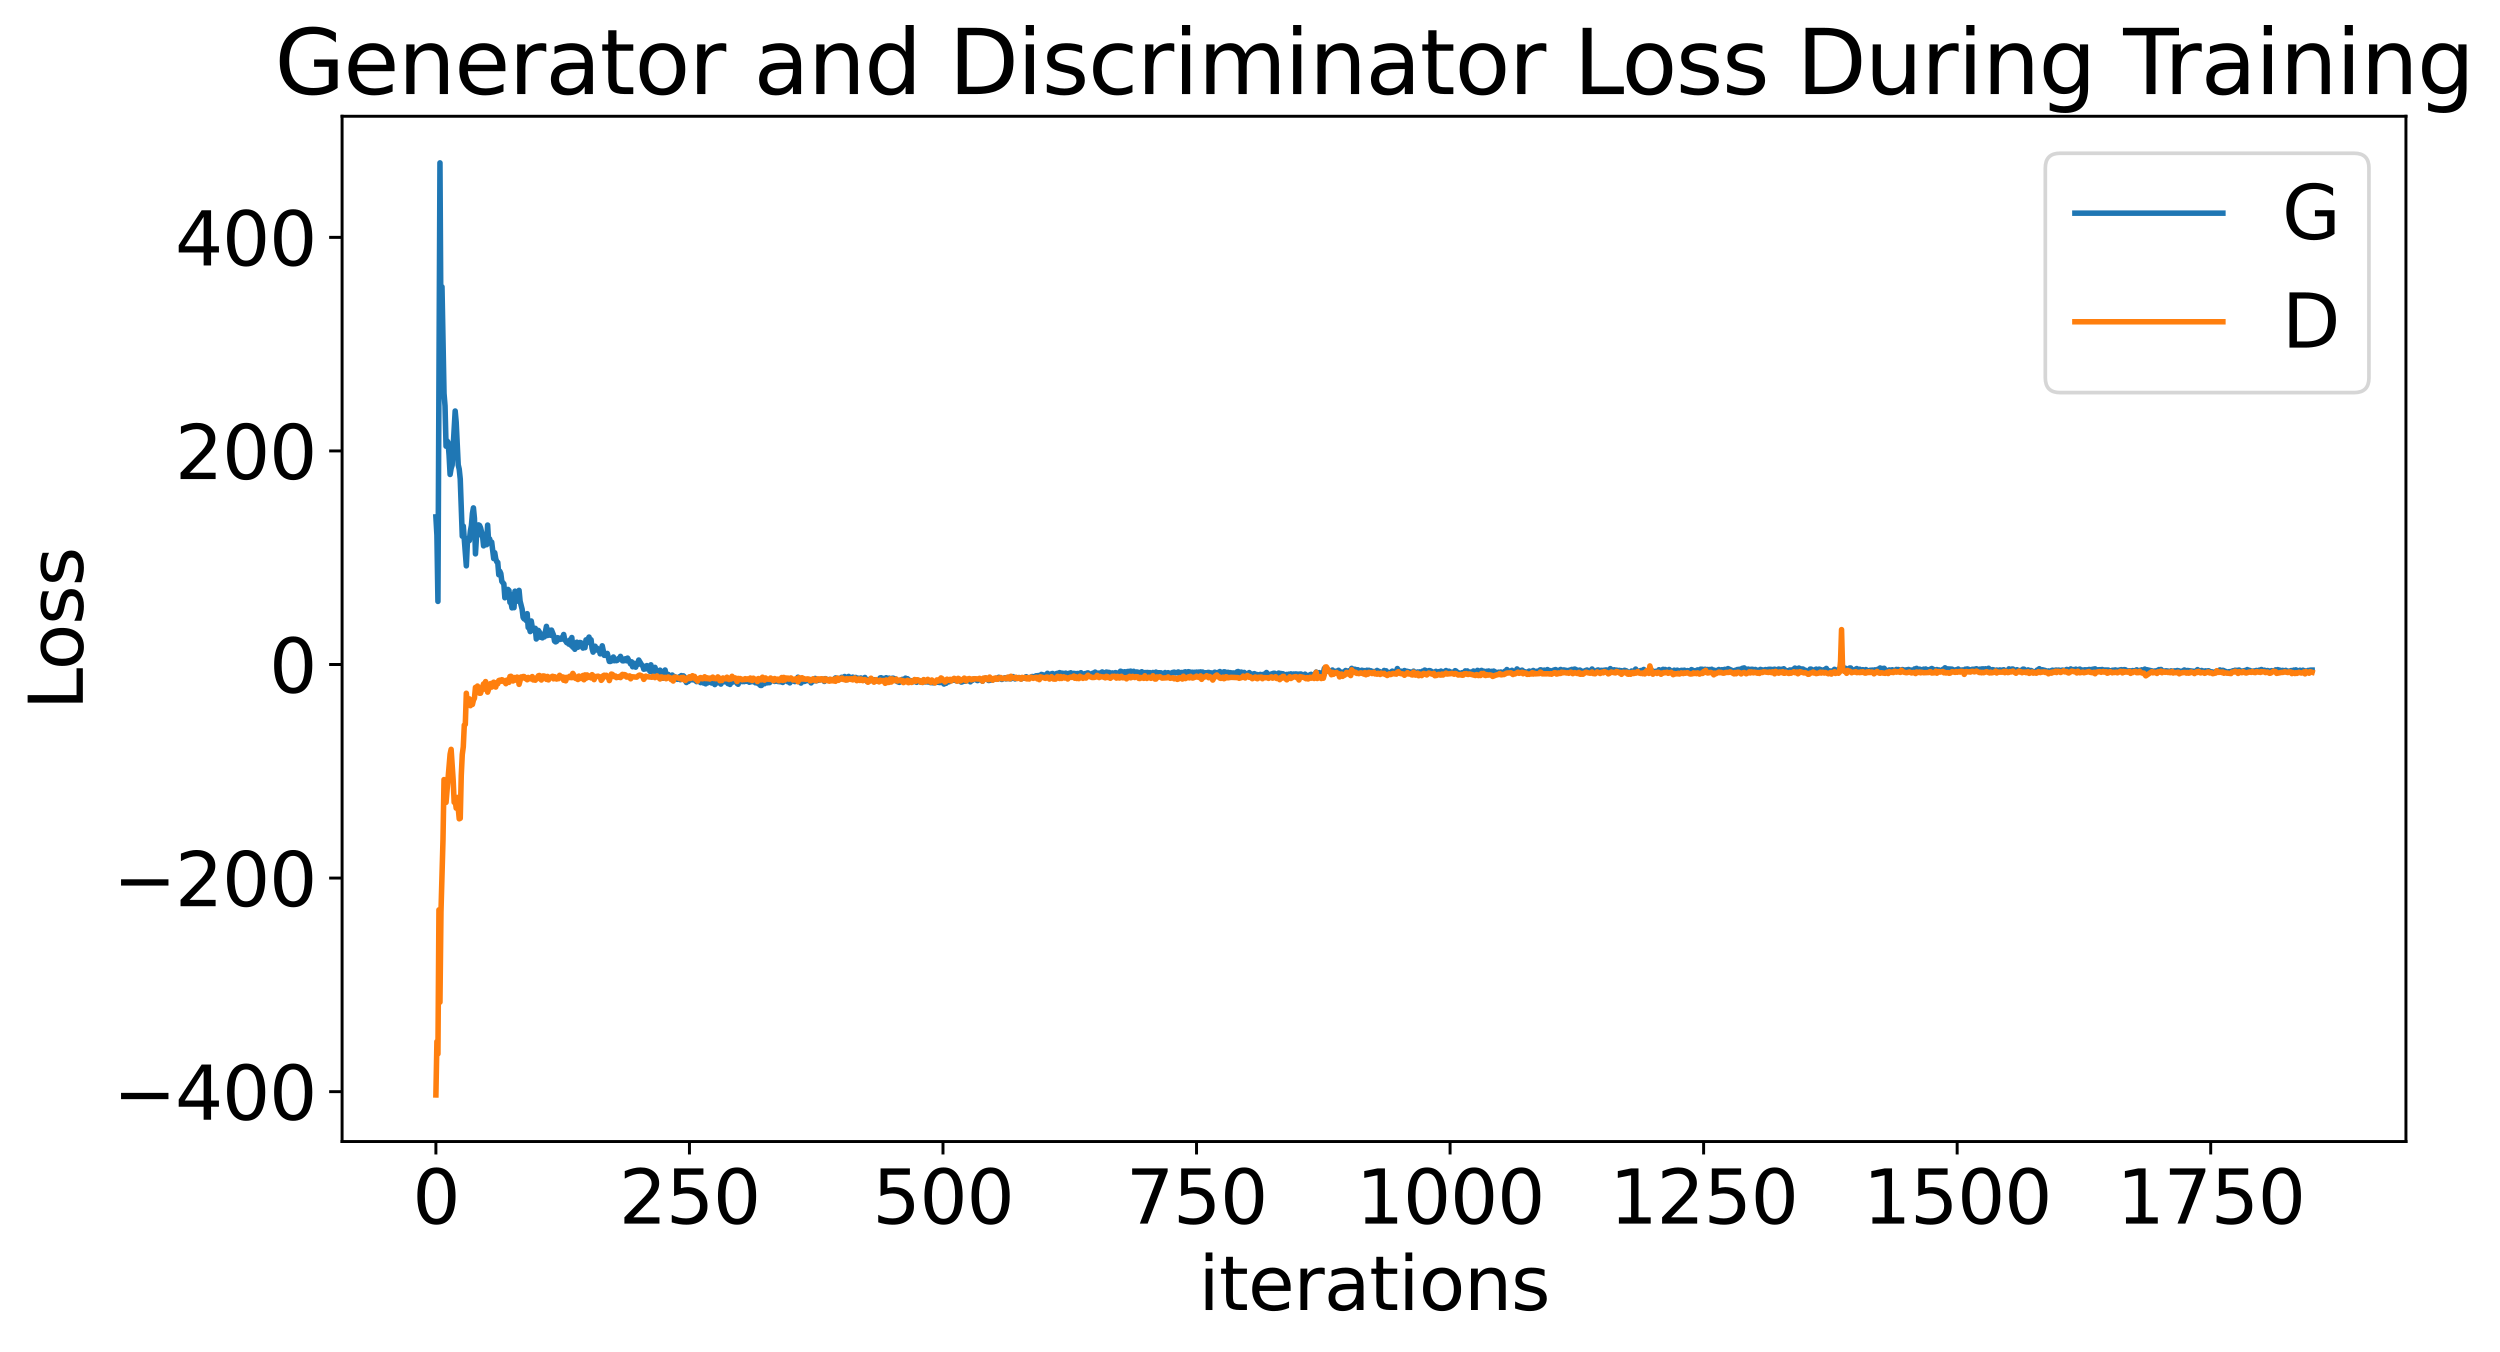 <?xml version="1.0" encoding="utf-8" standalone="no"?>
<!DOCTYPE svg PUBLIC "-//W3C//DTD SVG 1.1//EN"
  "http://www.w3.org/Graphics/SVG/1.1/DTD/svg11.dtd">
<svg xmlns:xlink="http://www.w3.org/1999/xlink" width="675.923pt" height="365.549pt" viewBox="0 0 675.923 365.549" xmlns="http://www.w3.org/2000/svg" version="1.1">
 <defs>
  <style type="text/css">*{stroke-linejoin: round; stroke-linecap: butt}</style>
 </defs>
 <g id="figure_1">
  <g id="patch_1">
   <path d="M 0 365.549 
L 675.923 365.549 
L 675.923 -0 
L 0 -0 
z
" style="fill: #ffffff"/>
  </g>
  <g id="axes_1">
   <g id="patch_2">
    <path d="M 92.491 308.636 
L 650.491 308.636 
L 650.491 31.436 
L 92.491 31.436 
z
" style="fill: #ffffff"/>
   </g>
   <g id="matplotlib.axis_1">
    <g id="xtick_1">
     <g id="line2d_1">
      <defs>
       <path id="me6cb3ea452" d="M 0 0 
L 0 3.5 
" style="stroke: #000000; stroke-width: 0.8"/>
      </defs>
      <g>
       <use xlink:href="#me6cb3ea452" x="117.854" y="308.636" style="stroke: #000000; stroke-width: 0.8"/>
      </g>
     </g>
     <g id="text_1">
      <!-- 0 -->
      <g transform="translate(111.492 330.833) scale(0.2 -0.2)">
       <defs>
        <path id="DejaVuSans-30" d="M 2034 4250 
Q 1547 4250 1301 3770 
Q 1056 3291 1056 2328 
Q 1056 1369 1301 889 
Q 1547 409 2034 409 
Q 2525 409 2770 889 
Q 3016 1369 3016 2328 
Q 3016 3291 2770 3770 
Q 2525 4250 2034 4250 
z
M 2034 4750 
Q 2819 4750 3233 4129 
Q 3647 3509 3647 2328 
Q 3647 1150 3233 529 
Q 2819 -91 2034 -91 
Q 1250 -91 836 529 
Q 422 1150 422 2328 
Q 422 3509 836 4129 
Q 1250 4750 2034 4750 
z
" transform="scale(0.016)"/>
       </defs>
       <use xlink:href="#DejaVuSans-30"/>
      </g>
     </g>
    </g>
    <g id="xtick_2">
     <g id="line2d_2">
      <g>
       <use xlink:href="#me6cb3ea452" x="186.405" y="308.636" style="stroke: #000000; stroke-width: 0.8"/>
      </g>
     </g>
     <g id="text_2">
      <!-- 250 -->
      <g transform="translate(167.317 330.833) scale(0.2 -0.2)">
       <defs>
        <path id="DejaVuSans-32" d="M 1228 531 
L 3431 531 
L 3431 0 
L 469 0 
L 469 531 
Q 828 903 1448 1529 
Q 2069 2156 2228 2338 
Q 2531 2678 2651 2914 
Q 2772 3150 2772 3378 
Q 2772 3750 2511 3984 
Q 2250 4219 1831 4219 
Q 1534 4219 1204 4116 
Q 875 4013 500 3803 
L 500 4441 
Q 881 4594 1212 4672 
Q 1544 4750 1819 4750 
Q 2544 4750 2975 4387 
Q 3406 4025 3406 3419 
Q 3406 3131 3298 2873 
Q 3191 2616 2906 2266 
Q 2828 2175 2409 1742 
Q 1991 1309 1228 531 
z
" transform="scale(0.016)"/>
        <path id="DejaVuSans-35" d="M 691 4666 
L 3169 4666 
L 3169 4134 
L 1269 4134 
L 1269 2991 
Q 1406 3038 1543 3061 
Q 1681 3084 1819 3084 
Q 2600 3084 3056 2656 
Q 3513 2228 3513 1497 
Q 3513 744 3044 326 
Q 2575 -91 1722 -91 
Q 1428 -91 1123 -41 
Q 819 9 494 109 
L 494 744 
Q 775 591 1075 516 
Q 1375 441 1709 441 
Q 2250 441 2565 725 
Q 2881 1009 2881 1497 
Q 2881 1984 2565 2268 
Q 2250 2553 1709 2553 
Q 1456 2553 1204 2497 
Q 953 2441 691 2322 
L 691 4666 
z
" transform="scale(0.016)"/>
       </defs>
       <use xlink:href="#DejaVuSans-32"/>
       <use xlink:href="#DejaVuSans-35" x="63.623"/>
       <use xlink:href="#DejaVuSans-30" x="127.246"/>
      </g>
     </g>
    </g>
    <g id="xtick_3">
     <g id="line2d_3">
      <g>
       <use xlink:href="#me6cb3ea452" x="254.955" y="308.636" style="stroke: #000000; stroke-width: 0.8"/>
      </g>
     </g>
     <g id="text_3">
      <!-- 500 -->
      <g transform="translate(235.867 330.833) scale(0.2 -0.2)">
       <use xlink:href="#DejaVuSans-35"/>
       <use xlink:href="#DejaVuSans-30" x="63.623"/>
       <use xlink:href="#DejaVuSans-30" x="127.246"/>
      </g>
     </g>
    </g>
    <g id="xtick_4">
     <g id="line2d_4">
      <g>
       <use xlink:href="#me6cb3ea452" x="323.505" y="308.636" style="stroke: #000000; stroke-width: 0.8"/>
      </g>
     </g>
     <g id="text_4">
      <!-- 750 -->
      <g transform="translate(304.418 330.833) scale(0.2 -0.2)">
       <defs>
        <path id="DejaVuSans-37" d="M 525 4666 
L 3525 4666 
L 3525 4397 
L 1831 0 
L 1172 0 
L 2766 4134 
L 525 4134 
L 525 4666 
z
" transform="scale(0.016)"/>
       </defs>
       <use xlink:href="#DejaVuSans-37"/>
       <use xlink:href="#DejaVuSans-35" x="63.623"/>
       <use xlink:href="#DejaVuSans-30" x="127.246"/>
      </g>
     </g>
    </g>
    <g id="xtick_5">
     <g id="line2d_5">
      <g>
       <use xlink:href="#me6cb3ea452" x="392.056" y="308.636" style="stroke: #000000; stroke-width: 0.8"/>
      </g>
     </g>
     <g id="text_5">
      <!-- 1000 -->
      <g transform="translate(366.606 330.833) scale(0.2 -0.2)">
       <defs>
        <path id="DejaVuSans-31" d="M 794 531 
L 1825 531 
L 1825 4091 
L 703 3866 
L 703 4441 
L 1819 4666 
L 2450 4666 
L 2450 531 
L 3481 531 
L 3481 0 
L 794 0 
L 794 531 
z
" transform="scale(0.016)"/>
       </defs>
       <use xlink:href="#DejaVuSans-31"/>
       <use xlink:href="#DejaVuSans-30" x="63.623"/>
       <use xlink:href="#DejaVuSans-30" x="127.246"/>
       <use xlink:href="#DejaVuSans-30" x="190.869"/>
      </g>
     </g>
    </g>
    <g id="xtick_6">
     <g id="line2d_6">
      <g>
       <use xlink:href="#me6cb3ea452" x="460.606" y="308.636" style="stroke: #000000; stroke-width: 0.8"/>
      </g>
     </g>
     <g id="text_6">
      <!-- 1250 -->
      <g transform="translate(435.156 330.833) scale(0.2 -0.2)">
       <use xlink:href="#DejaVuSans-31"/>
       <use xlink:href="#DejaVuSans-32" x="63.623"/>
       <use xlink:href="#DejaVuSans-35" x="127.246"/>
       <use xlink:href="#DejaVuSans-30" x="190.869"/>
      </g>
     </g>
    </g>
    <g id="xtick_7">
     <g id="line2d_7">
      <g>
       <use xlink:href="#me6cb3ea452" x="529.156" y="308.636" style="stroke: #000000; stroke-width: 0.8"/>
      </g>
     </g>
     <g id="text_7">
      <!-- 1500 -->
      <g transform="translate(503.706 330.833) scale(0.2 -0.2)">
       <use xlink:href="#DejaVuSans-31"/>
       <use xlink:href="#DejaVuSans-35" x="63.623"/>
       <use xlink:href="#DejaVuSans-30" x="127.246"/>
       <use xlink:href="#DejaVuSans-30" x="190.869"/>
      </g>
     </g>
    </g>
    <g id="xtick_8">
     <g id="line2d_8">
      <g>
       <use xlink:href="#me6cb3ea452" x="597.707" y="308.636" style="stroke: #000000; stroke-width: 0.8"/>
      </g>
     </g>
     <g id="text_8">
      <!-- 1750 -->
      <g transform="translate(572.257 330.833) scale(0.2 -0.2)">
       <use xlink:href="#DejaVuSans-31"/>
       <use xlink:href="#DejaVuSans-37" x="63.623"/>
       <use xlink:href="#DejaVuSans-35" x="127.246"/>
       <use xlink:href="#DejaVuSans-30" x="190.869"/>
      </g>
     </g>
    </g>
    <g id="text_9">
     <!-- iterations -->
     <g transform="translate(324.036 354.189) scale(0.2 -0.2)">
      <defs>
       <path id="DejaVuSans-69" d="M 603 3500 
L 1178 3500 
L 1178 0 
L 603 0 
L 603 3500 
z
M 603 4863 
L 1178 4863 
L 1178 4134 
L 603 4134 
L 603 4863 
z
" transform="scale(0.016)"/>
       <path id="DejaVuSans-74" d="M 1172 4494 
L 1172 3500 
L 2356 3500 
L 2356 3053 
L 1172 3053 
L 1172 1153 
Q 1172 725 1289 603 
Q 1406 481 1766 481 
L 2356 481 
L 2356 0 
L 1766 0 
Q 1100 0 847 248 
Q 594 497 594 1153 
L 594 3053 
L 172 3053 
L 172 3500 
L 594 3500 
L 594 4494 
L 1172 4494 
z
" transform="scale(0.016)"/>
       <path id="DejaVuSans-65" d="M 3597 1894 
L 3597 1613 
L 953 1613 
Q 991 1019 1311 708 
Q 1631 397 2203 397 
Q 2534 397 2845 478 
Q 3156 559 3463 722 
L 3463 178 
Q 3153 47 2828 -22 
Q 2503 -91 2169 -91 
Q 1331 -91 842 396 
Q 353 884 353 1716 
Q 353 2575 817 3079 
Q 1281 3584 2069 3584 
Q 2775 3584 3186 3129 
Q 3597 2675 3597 1894 
z
M 3022 2063 
Q 3016 2534 2758 2815 
Q 2500 3097 2075 3097 
Q 1594 3097 1305 2825 
Q 1016 2553 972 2059 
L 3022 2063 
z
" transform="scale(0.016)"/>
       <path id="DejaVuSans-72" d="M 2631 2963 
Q 2534 3019 2420 3045 
Q 2306 3072 2169 3072 
Q 1681 3072 1420 2755 
Q 1159 2438 1159 1844 
L 1159 0 
L 581 0 
L 581 3500 
L 1159 3500 
L 1159 2956 
Q 1341 3275 1631 3429 
Q 1922 3584 2338 3584 
Q 2397 3584 2469 3576 
Q 2541 3569 2628 3553 
L 2631 2963 
z
" transform="scale(0.016)"/>
       <path id="DejaVuSans-61" d="M 2194 1759 
Q 1497 1759 1228 1600 
Q 959 1441 959 1056 
Q 959 750 1161 570 
Q 1363 391 1709 391 
Q 2188 391 2477 730 
Q 2766 1069 2766 1631 
L 2766 1759 
L 2194 1759 
z
M 3341 1997 
L 3341 0 
L 2766 0 
L 2766 531 
Q 2569 213 2275 61 
Q 1981 -91 1556 -91 
Q 1019 -91 701 211 
Q 384 513 384 1019 
Q 384 1609 779 1909 
Q 1175 2209 1959 2209 
L 2766 2209 
L 2766 2266 
Q 2766 2663 2505 2880 
Q 2244 3097 1772 3097 
Q 1472 3097 1187 3025 
Q 903 2953 641 2809 
L 641 3341 
Q 956 3463 1253 3523 
Q 1550 3584 1831 3584 
Q 2591 3584 2966 3190 
Q 3341 2797 3341 1997 
z
" transform="scale(0.016)"/>
       <path id="DejaVuSans-6f" d="M 1959 3097 
Q 1497 3097 1228 2736 
Q 959 2375 959 1747 
Q 959 1119 1226 758 
Q 1494 397 1959 397 
Q 2419 397 2687 759 
Q 2956 1122 2956 1747 
Q 2956 2369 2687 2733 
Q 2419 3097 1959 3097 
z
M 1959 3584 
Q 2709 3584 3137 3096 
Q 3566 2609 3566 1747 
Q 3566 888 3137 398 
Q 2709 -91 1959 -91 
Q 1206 -91 779 398 
Q 353 888 353 1747 
Q 353 2609 779 3096 
Q 1206 3584 1959 3584 
z
" transform="scale(0.016)"/>
       <path id="DejaVuSans-6e" d="M 3513 2113 
L 3513 0 
L 2938 0 
L 2938 2094 
Q 2938 2591 2744 2837 
Q 2550 3084 2163 3084 
Q 1697 3084 1428 2787 
Q 1159 2491 1159 1978 
L 1159 0 
L 581 0 
L 581 3500 
L 1159 3500 
L 1159 2956 
Q 1366 3272 1645 3428 
Q 1925 3584 2291 3584 
Q 2894 3584 3203 3211 
Q 3513 2838 3513 2113 
z
" transform="scale(0.016)"/>
       <path id="DejaVuSans-73" d="M 2834 3397 
L 2834 2853 
Q 2591 2978 2328 3040 
Q 2066 3103 1784 3103 
Q 1356 3103 1142 2972 
Q 928 2841 928 2578 
Q 928 2378 1081 2264 
Q 1234 2150 1697 2047 
L 1894 2003 
Q 2506 1872 2764 1633 
Q 3022 1394 3022 966 
Q 3022 478 2636 193 
Q 2250 -91 1575 -91 
Q 1294 -91 989 -36 
Q 684 19 347 128 
L 347 722 
Q 666 556 975 473 
Q 1284 391 1588 391 
Q 1994 391 2212 530 
Q 2431 669 2431 922 
Q 2431 1156 2273 1281 
Q 2116 1406 1581 1522 
L 1381 1569 
Q 847 1681 609 1914 
Q 372 2147 372 2553 
Q 372 3047 722 3315 
Q 1072 3584 1716 3584 
Q 2034 3584 2315 3537 
Q 2597 3491 2834 3397 
z
" transform="scale(0.016)"/>
      </defs>
      <use xlink:href="#DejaVuSans-69"/>
      <use xlink:href="#DejaVuSans-74" x="27.783"/>
      <use xlink:href="#DejaVuSans-65" x="66.992"/>
      <use xlink:href="#DejaVuSans-72" x="128.516"/>
      <use xlink:href="#DejaVuSans-61" x="169.629"/>
      <use xlink:href="#DejaVuSans-74" x="230.908"/>
      <use xlink:href="#DejaVuSans-69" x="270.117"/>
      <use xlink:href="#DejaVuSans-6f" x="297.9"/>
      <use xlink:href="#DejaVuSans-6e" x="359.082"/>
      <use xlink:href="#DejaVuSans-73" x="422.461"/>
     </g>
    </g>
   </g>
   <g id="matplotlib.axis_2">
    <g id="ytick_1">
     <g id="line2d_9">
      <defs>
       <path id="mad5070ab9e" d="M 0 0 
L -3.5 0 
" style="stroke: #000000; stroke-width: 0.8"/>
      </defs>
      <g>
       <use xlink:href="#mad5070ab9e" x="92.491" y="295.149" style="stroke: #000000; stroke-width: 0.8"/>
      </g>
     </g>
     <g id="text_10">
      <!-- −400 -->
      <g transform="translate(30.556 302.747) scale(0.2 -0.2)">
       <defs>
        <path id="DejaVuSans-2212" d="M 678 2272 
L 4684 2272 
L 4684 1741 
L 678 1741 
L 678 2272 
z
" transform="scale(0.016)"/>
        <path id="DejaVuSans-34" d="M 2419 4116 
L 825 1625 
L 2419 1625 
L 2419 4116 
z
M 2253 4666 
L 3047 4666 
L 3047 1625 
L 3713 1625 
L 3713 1100 
L 3047 1100 
L 3047 0 
L 2419 0 
L 2419 1100 
L 313 1100 
L 313 1709 
L 2253 4666 
z
" transform="scale(0.016)"/>
       </defs>
       <use xlink:href="#DejaVuSans-2212"/>
       <use xlink:href="#DejaVuSans-34" x="83.789"/>
       <use xlink:href="#DejaVuSans-30" x="147.412"/>
       <use xlink:href="#DejaVuSans-30" x="211.035"/>
      </g>
     </g>
    </g>
    <g id="ytick_2">
     <g id="line2d_10">
      <g>
       <use xlink:href="#mad5070ab9e" x="92.491" y="237.406" style="stroke: #000000; stroke-width: 0.8"/>
      </g>
     </g>
     <g id="text_11">
      <!-- −200 -->
      <g transform="translate(30.556 245.004) scale(0.2 -0.2)">
       <use xlink:href="#DejaVuSans-2212"/>
       <use xlink:href="#DejaVuSans-32" x="83.789"/>
       <use xlink:href="#DejaVuSans-30" x="147.412"/>
       <use xlink:href="#DejaVuSans-30" x="211.035"/>
      </g>
     </g>
    </g>
    <g id="ytick_3">
     <g id="line2d_11">
      <g>
       <use xlink:href="#mad5070ab9e" x="92.491" y="179.663" style="stroke: #000000; stroke-width: 0.8"/>
      </g>
     </g>
     <g id="text_12">
      <!-- 0 -->
      <g transform="translate(72.766 187.262) scale(0.2 -0.2)">
       <use xlink:href="#DejaVuSans-30"/>
      </g>
     </g>
    </g>
    <g id="ytick_4">
     <g id="line2d_12">
      <g>
       <use xlink:href="#mad5070ab9e" x="92.491" y="121.92" style="stroke: #000000; stroke-width: 0.8"/>
      </g>
     </g>
     <g id="text_13">
      <!-- 200 -->
      <g transform="translate(47.316 129.519) scale(0.2 -0.2)">
       <use xlink:href="#DejaVuSans-32"/>
       <use xlink:href="#DejaVuSans-30" x="63.623"/>
       <use xlink:href="#DejaVuSans-30" x="127.246"/>
      </g>
     </g>
    </g>
    <g id="ytick_5">
     <g id="line2d_13">
      <g>
       <use xlink:href="#mad5070ab9e" x="92.491" y="64.178" style="stroke: #000000; stroke-width: 0.8"/>
      </g>
     </g>
     <g id="text_14">
      <!-- 400 -->
      <g transform="translate(47.316 71.776) scale(0.2 -0.2)">
       <use xlink:href="#DejaVuSans-34"/>
       <use xlink:href="#DejaVuSans-30" x="63.623"/>
       <use xlink:href="#DejaVuSans-30" x="127.246"/>
      </g>
     </g>
    </g>
    <g id="text_15">
     <!-- Loss -->
     <g transform="translate(22.397 191.971) rotate(-90) scale(0.2 -0.2)">
      <defs>
       <path id="DejaVuSans-4c" d="M 628 4666 
L 1259 4666 
L 1259 531 
L 3531 531 
L 3531 0 
L 628 0 
L 628 4666 
z
" transform="scale(0.016)"/>
      </defs>
      <use xlink:href="#DejaVuSans-4c"/>
      <use xlink:href="#DejaVuSans-6f" x="53.963"/>
      <use xlink:href="#DejaVuSans-73" x="115.145"/>
      <use xlink:href="#DejaVuSans-73" x="167.244"/>
     </g>
    </g>
   </g>
   <g id="line2d_14">
    <path d="M 117.854 139.751 
L 118.128 144.723 
L 118.403 162.599 
L 118.951 44.036 
L 119.225 89.448 
L 119.499 77.551 
L 120.048 106.365 
L 120.322 109.726 
L 120.596 120.64 
L 120.87 119.204 
L 121.145 119.595 
L 121.419 123.111 
L 121.693 128.276 
L 121.967 126.631 
L 122.241 125.79 
L 123.064 111.128 
L 123.338 114.143 
L 123.887 125.682 
L 124.161 126.858 
L 124.435 129.517 
L 124.984 144.97 
L 125.258 142.238 
L 126.08 152.986 
L 126.355 146.939 
L 126.629 145.55 
L 126.903 146.155 
L 127.177 143.578 
L 127.451 142.121 
L 127.726 138.828 
L 128 137.321 
L 128.274 140.17 
L 128.548 149.749 
L 128.822 145.162 
L 129.097 144.809 
L 129.371 141.919 
L 129.645 142.056 
L 129.919 142.689 
L 130.468 144.889 
L 130.742 147.58 
L 131.016 144.558 
L 131.564 147.267 
L 131.839 141.964 
L 132.113 146.562 
L 132.387 145.704 
L 132.661 146.943 
L 132.935 146.571 
L 133.484 151.019 
L 133.758 149.433 
L 134.032 151.088 
L 134.306 151.883 
L 134.581 152.057 
L 134.855 155.394 
L 135.129 154.443 
L 135.403 155.065 
L 135.677 157.187 
L 136.226 157.875 
L 136.5 161.618 
L 136.774 159.62 
L 137.048 160.247 
L 137.323 159.36 
L 137.597 159.626 
L 137.871 162.871 
L 138.145 162.82 
L 138.419 164.349 
L 138.694 160.682 
L 138.968 164.299 
L 139.242 159.839 
L 139.516 160.412 
L 139.79 159.961 
L 140.065 162.549 
L 140.339 159.617 
L 140.613 162.522 
L 141.161 164.689 
L 141.436 166.947 
L 141.71 167.327 
L 141.984 166.73 
L 142.258 167.759 
L 142.532 165.918 
L 142.807 169.66 
L 143.081 169.738 
L 143.355 170.756 
L 143.629 167.899 
L 143.903 169.586 
L 144.452 170.565 
L 144.726 169.882 
L 145 172.761 
L 145.274 170.967 
L 145.549 170.439 
L 145.823 170.86 
L 146.097 172.298 
L 146.371 171.899 
L 146.645 172.457 
L 146.92 171.413 
L 147.194 172.181 
L 147.742 169.351 
L 148.016 171.82 
L 148.291 170.703 
L 148.565 170.387 
L 148.839 171.764 
L 149.113 170.364 
L 149.662 171.743 
L 149.936 173.321 
L 150.21 173.544 
L 150.484 173.401 
L 150.758 172.411 
L 151.033 172.755 
L 151.307 172.896 
L 151.581 172.496 
L 151.855 172.808 
L 152.129 172.372 
L 152.404 171.548 
L 152.678 172.909 
L 153.226 173.752 
L 153.5 173.681 
L 153.775 174.136 
L 154.049 173.041 
L 154.323 174.437 
L 154.597 172.369 
L 154.871 174.973 
L 155.146 174.25 
L 155.42 175.54 
L 155.694 174.035 
L 155.968 173.635 
L 156.242 174.998 
L 156.791 173.713 
L 157.065 173.769 
L 157.339 174.193 
L 157.613 175.217 
L 157.888 174.549 
L 158.162 175.102 
L 158.436 173.001 
L 158.71 173.396 
L 159.259 172.246 
L 159.533 173.83 
L 159.807 172.971 
L 160.081 175.344 
L 160.355 176.316 
L 160.904 174.721 
L 161.178 175.75 
L 161.452 175.27 
L 161.726 175.66 
L 162.001 175.803 
L 162.275 176.778 
L 162.549 176.066 
L 162.823 174.61 
L 163.372 177.186 
L 163.646 177.146 
L 164.194 176.672 
L 164.743 178.826 
L 165.017 178.84 
L 165.291 178.124 
L 165.565 178.645 
L 165.84 177.64 
L 166.114 178.637 
L 166.388 178.334 
L 166.662 178.624 
L 166.936 178.507 
L 167.211 178.056 
L 167.485 178.154 
L 167.759 177.462 
L 168.307 178.663 
L 168.582 178.676 
L 168.856 178.231 
L 169.13 178.099 
L 169.404 178.653 
L 169.678 177.93 
L 170.501 179.524 
L 170.775 178.94 
L 171.049 180.275 
L 171.324 179.957 
L 171.598 179.353 
L 171.872 180.379 
L 172.146 179.365 
L 172.42 179.641 
L 172.695 178.457 
L 173.517 179.826 
L 173.791 180.002 
L 174.066 180.935 
L 174.34 180.225 
L 174.614 180.852 
L 174.888 179.961 
L 175.162 180.188 
L 175.437 180.141 
L 175.711 181.495 
L 175.985 179.749 
L 176.259 181.662 
L 176.533 180.841 
L 176.808 181.108 
L 177.082 180.436 
L 177.63 182.052 
L 177.904 181.422 
L 178.179 181.417 
L 178.453 181.193 
L 178.727 181.709 
L 179.275 183.371 
L 179.55 182.602 
L 179.824 181.152 
L 180.098 182.618 
L 180.372 182.961 
L 180.646 182.336 
L 180.921 182.827 
L 181.195 182.954 
L 181.469 182.864 
L 181.743 182.511 
L 182.017 183.23 
L 182.292 182.899 
L 182.566 183.054 
L 183.114 183.66 
L 183.663 182.988 
L 183.937 183.775 
L 184.211 182.661 
L 184.485 183.158 
L 184.759 182.729 
L 185.034 183.014 
L 185.308 183.989 
L 185.582 184.529 
L 185.856 184.064 
L 186.13 184.222 
L 186.405 183.846 
L 186.953 183.78 
L 187.501 183.787 
L 188.05 183.979 
L 188.324 184.289 
L 188.598 184.177 
L 189.147 184.239 
L 189.421 184.553 
L 189.969 184.184 
L 190.243 184.68 
L 190.518 184.656 
L 190.792 184.884 
L 191.066 184.519 
L 191.34 184.613 
L 191.889 184.126 
L 192.163 184.527 
L 192.437 184.677 
L 192.711 184.493 
L 192.985 184.457 
L 193.26 185.084 
L 193.534 184.767 
L 193.808 184.135 
L 194.082 184.584 
L 194.356 184.059 
L 194.905 184.954 
L 195.179 184.443 
L 195.453 183.458 
L 196.002 184.344 
L 196.276 183.85 
L 196.824 184.827 
L 197.098 184.469 
L 197.373 185.047 
L 197.647 184.444 
L 197.921 184.476 
L 198.195 184.368 
L 198.469 183.938 
L 199.018 184.014 
L 199.292 184.777 
L 199.566 184.997 
L 199.841 183.773 
L 200.115 184.036 
L 200.389 184.102 
L 200.663 184.288 
L 200.937 184.174 
L 201.212 184.293 
L 201.486 184.003 
L 201.76 184.199 
L 202.308 184.093 
L 202.583 184.455 
L 203.131 184.287 
L 203.405 184.291 
L 203.679 183.727 
L 204.228 184.606 
L 204.776 184.275 
L 205.05 184.875 
L 205.325 184.963 
L 205.599 185.317 
L 205.873 185.323 
L 206.147 184.748 
L 206.421 184.519 
L 206.696 184.863 
L 206.97 184.524 
L 207.518 184.617 
L 207.792 184.416 
L 208.067 184.569 
L 208.615 183.721 
L 208.889 183.962 
L 209.163 183.809 
L 209.438 184.237 
L 209.712 184.039 
L 209.986 184.087 
L 210.26 184.248 
L 211.357 184.36 
L 211.631 184.51 
L 211.905 184.111 
L 212.454 184.108 
L 212.728 183.81 
L 213.002 184.329 
L 213.276 183.781 
L 213.551 184.627 
L 213.825 183.751 
L 214.099 183.767 
L 214.373 184.065 
L 214.922 184.284 
L 215.196 184.068 
L 215.47 184.061 
L 215.744 183.095 
L 216.293 183.744 
L 216.567 184.678 
L 217.115 183.94 
L 217.389 184.251 
L 217.664 184.2 
L 217.938 183.967 
L 218.76 184.067 
L 219.035 183.733 
L 219.309 184.63 
L 219.583 184.169 
L 219.857 183.968 
L 220.131 184.075 
L 220.406 183.424 
L 220.68 184.07 
L 222.325 183.612 
L 222.599 183.741 
L 222.873 184.239 
L 223.148 183.488 
L 223.696 183.851 
L 224.244 183.71 
L 224.519 183.838 
L 225.341 183.826 
L 225.89 183.29 
L 226.164 183.562 
L 226.438 183.463 
L 226.712 183.595 
L 226.986 183.446 
L 227.261 183.573 
L 227.535 183.126 
L 227.809 183.258 
L 228.083 183.147 
L 228.357 182.907 
L 228.632 183.073 
L 228.906 183.771 
L 229.454 182.883 
L 229.728 183.234 
L 230.003 183.289 
L 230.277 183.484 
L 230.551 183.068 
L 231.099 183.287 
L 231.374 183.159 
L 231.648 183.56 
L 231.922 183.361 
L 232.196 183.402 
L 232.47 183.751 
L 232.745 183.301 
L 233.019 183.92 
L 233.567 183.374 
L 233.841 183.171 
L 234.116 183.962 
L 234.39 184.188 
L 234.664 184.129 
L 234.938 183.744 
L 235.212 184.037 
L 235.487 183.772 
L 235.761 184.015 
L 236.309 183.772 
L 236.858 183.875 
L 237.132 184.119 
L 237.406 184.044 
L 237.68 183.775 
L 237.955 183.298 
L 238.229 183.237 
L 238.503 183.89 
L 239.051 183.404 
L 239.326 183.638 
L 239.6 183.238 
L 239.874 183.479 
L 240.422 183.356 
L 240.697 183.629 
L 240.971 183.641 
L 241.245 183.38 
L 241.519 183.357 
L 241.793 183.559 
L 242.068 183.547 
L 242.616 184.281 
L 243.164 184.486 
L 243.439 183.961 
L 243.713 184.135 
L 243.987 183.671 
L 244.261 183.956 
L 244.535 183.862 
L 244.81 183.35 
L 245.084 184.152 
L 245.358 183.51 
L 245.632 183.849 
L 247.003 184.315 
L 247.277 183.967 
L 247.826 184.477 
L 248.1 184.299 
L 248.374 183.978 
L 248.648 184.087 
L 248.923 184.402 
L 249.471 184.509 
L 249.745 183.925 
L 250.294 184.37 
L 250.568 184.262 
L 250.842 184.387 
L 251.116 184.223 
L 251.39 184.502 
L 251.665 184.576 
L 251.939 184.529 
L 252.213 184.611 
L 253.036 184.473 
L 253.584 184.45 
L 254.132 184.542 
L 254.407 184.103 
L 254.681 183.933 
L 254.955 184.644 
L 255.229 184.946 
L 255.503 184.625 
L 255.778 184.744 
L 256.052 184.123 
L 256.326 184.379 
L 256.6 184.334 
L 256.874 183.967 
L 257.971 183.902 
L 258.245 183.658 
L 258.52 184.057 
L 259.068 184.026 
L 259.342 183.864 
L 259.616 184.022 
L 259.891 184.414 
L 260.165 184.354 
L 260.439 184.134 
L 260.987 184.18 
L 261.536 183.895 
L 261.81 184.036 
L 262.084 183.811 
L 262.358 184.344 
L 262.633 183.949 
L 262.907 183.943 
L 263.181 183.65 
L 263.455 183.552 
L 264.278 184.019 
L 264.552 183.87 
L 264.826 183.564 
L 265.1 183.636 
L 265.375 183.828 
L 265.649 184.159 
L 265.923 183.668 
L 266.197 183.609 
L 266.471 183.336 
L 266.746 183.443 
L 267.294 183.992 
L 267.568 183.952 
L 267.842 183.591 
L 268.117 183.867 
L 268.391 183.821 
L 268.665 183.533 
L 268.939 183.614 
L 269.488 183.406 
L 269.762 183.599 
L 270.036 183.115 
L 270.859 183.7 
L 271.681 183.257 
L 271.955 183.539 
L 272.23 183.211 
L 272.504 183.497 
L 272.778 183.147 
L 273.052 183.511 
L 273.326 183.537 
L 273.601 183.138 
L 273.875 182.937 
L 274.423 183.562 
L 274.698 183.295 
L 275.246 183.237 
L 275.52 183.185 
L 276.069 183.573 
L 276.617 183.287 
L 277.165 183.374 
L 277.44 182.965 
L 277.714 183.324 
L 278.536 183.179 
L 279.085 182.909 
L 279.359 183.053 
L 280.182 182.703 
L 280.456 182.929 
L 280.73 182.642 
L 281.004 183.218 
L 281.278 182.642 
L 281.553 182.343 
L 282.649 182.654 
L 283.198 182.043 
L 283.746 182.575 
L 284.295 182.171 
L 284.569 182.086 
L 284.843 182.502 
L 285.666 182.104 
L 286.214 181.997 
L 286.488 181.859 
L 286.762 182.134 
L 287.037 181.989 
L 287.859 182.131 
L 288.133 181.996 
L 288.408 182.274 
L 288.682 182.349 
L 288.956 182.062 
L 289.23 182.173 
L 289.504 181.899 
L 289.779 182.153 
L 290.053 182.166 
L 290.327 182.051 
L 290.601 182.186 
L 290.875 182.105 
L 291.15 182.265 
L 291.424 182.082 
L 291.972 182.248 
L 292.246 181.88 
L 292.521 182.457 
L 293.343 182.123 
L 293.617 182.252 
L 293.892 181.975 
L 294.166 181.929 
L 294.714 182.29 
L 294.988 182.286 
L 295.537 181.982 
L 295.811 182.178 
L 296.085 181.717 
L 296.359 182.115 
L 296.634 181.992 
L 297.456 182.022 
L 298.005 181.672 
L 298.279 182.02 
L 298.553 181.9 
L 298.827 181.976 
L 299.101 181.715 
L 299.65 181.798 
L 299.924 181.82 
L 300.198 182.41 
L 300.472 182.357 
L 300.747 181.929 
L 301.295 182.086 
L 301.569 181.856 
L 302.392 182.065 
L 302.666 182.174 
L 302.94 181.477 
L 303.214 181.563 
L 303.763 181.991 
L 304.037 181.619 
L 304.311 181.668 
L 304.585 181.948 
L 304.86 181.555 
L 305.408 181.537 
L 305.682 181.455 
L 305.956 181.695 
L 306.505 181.5 
L 306.779 181.899 
L 307.327 181.673 
L 308.15 181.88 
L 308.424 181.919 
L 308.698 181.617 
L 308.973 181.883 
L 310.344 181.825 
L 310.618 182.057 
L 310.892 181.858 
L 311.166 182.089 
L 311.715 181.821 
L 312.263 182.074 
L 312.537 181.715 
L 312.812 181.912 
L 313.36 181.893 
L 313.908 181.915 
L 314.183 182.182 
L 314.731 182.094 
L 315.005 181.838 
L 315.279 182.18 
L 315.554 182.106 
L 315.828 181.875 
L 316.102 182.115 
L 316.376 182.203 
L 316.925 181.849 
L 317.473 181.731 
L 317.747 181.946 
L 318.021 181.833 
L 318.296 181.874 
L 318.57 181.671 
L 318.844 182.115 
L 319.118 181.896 
L 319.392 181.82 
L 319.667 181.896 
L 320.489 181.633 
L 320.763 181.837 
L 321.312 181.606 
L 322.134 181.808 
L 322.409 181.752 
L 322.683 182.01 
L 322.957 181.767 
L 323.231 181.93 
L 323.505 181.714 
L 323.78 181.91 
L 324.054 181.716 
L 324.328 181.752 
L 324.602 181.653 
L 324.876 182.019 
L 325.151 181.701 
L 325.699 182.011 
L 325.973 181.888 
L 326.247 182.12 
L 326.522 181.821 
L 326.796 181.795 
L 327.07 181.933 
L 327.344 181.905 
L 327.618 182.316 
L 327.893 182.176 
L 328.167 181.858 
L 328.441 181.742 
L 328.715 181.97 
L 329.538 181.764 
L 329.812 181.567 
L 330.086 181.949 
L 330.635 181.941 
L 330.909 181.636 
L 331.183 181.648 
L 331.731 181.985 
L 332.006 181.775 
L 332.28 181.959 
L 332.554 181.86 
L 333.102 181.968 
L 333.651 181.94 
L 333.925 182.08 
L 334.199 181.972 
L 334.473 181.635 
L 334.748 181.556 
L 335.022 182.019 
L 335.57 181.704 
L 336.119 181.908 
L 336.393 181.801 
L 336.667 182.096 
L 336.941 182.215 
L 337.49 182.046 
L 337.764 181.845 
L 338.038 182.168 
L 338.586 182.26 
L 338.861 182.578 
L 339.135 182.133 
L 339.409 182.356 
L 339.683 182.326 
L 339.957 182.539 
L 340.78 182.338 
L 341.328 182.612 
L 341.603 182.327 
L 341.877 182.233 
L 342.151 182.26 
L 342.425 181.824 
L 342.974 182.497 
L 344.345 182.029 
L 344.619 182.035 
L 345.441 182.719 
L 345.716 181.98 
L 345.99 182.127 
L 346.264 182.079 
L 346.538 182.281 
L 346.812 182.153 
L 347.361 182.426 
L 347.635 182.648 
L 347.909 182.343 
L 348.183 182.473 
L 348.458 182.279 
L 348.732 182.42 
L 349.006 182.188 
L 349.555 182.345 
L 349.829 182.225 
L 350.103 182.343 
L 350.377 182.202 
L 350.651 182.311 
L 350.926 182.263 
L 351.2 182.422 
L 351.474 182.238 
L 351.748 182.228 
L 352.022 182.734 
L 352.297 182.643 
L 352.845 182.27 
L 353.119 182.605 
L 353.942 182.666 
L 354.216 182.41 
L 354.49 182.315 
L 354.764 182.616 
L 355.313 182.756 
L 355.861 181.714 
L 356.41 182.096 
L 356.684 181.861 
L 356.958 182.235 
L 357.232 182.417 
L 357.506 182.095 
L 357.781 182.088 
L 358.055 180.756 
L 358.329 181.368 
L 358.603 181.045 
L 358.877 181.5 
L 359.152 181.217 
L 359.7 181.558 
L 359.974 182.067 
L 360.248 181.154 
L 360.523 181.581 
L 360.797 181.721 
L 361.071 181.993 
L 361.345 181.445 
L 361.619 181.993 
L 361.894 181.222 
L 362.168 182.056 
L 362.716 181.704 
L 362.99 182.177 
L 363.813 181.287 
L 364.087 181.642 
L 364.636 181.366 
L 365.184 182.144 
L 365.458 180.702 
L 365.732 181.132 
L 366.007 181.294 
L 366.281 180.935 
L 366.555 181.029 
L 366.829 181.841 
L 367.103 181.075 
L 367.378 181.646 
L 368.2 181.209 
L 368.474 181.697 
L 368.749 181.304 
L 369.023 181.801 
L 369.297 181.823 
L 369.571 181.207 
L 369.845 181.309 
L 370.12 181.225 
L 370.394 181.636 
L 370.668 181.362 
L 370.942 181.749 
L 371.216 181.579 
L 372.039 181.554 
L 372.313 181.267 
L 372.587 181.628 
L 372.862 181.509 
L 373.136 181.682 
L 373.684 181.757 
L 373.958 181.843 
L 374.233 181.274 
L 374.507 181.889 
L 374.781 181.378 
L 375.055 181.883 
L 375.604 181.865 
L 375.878 181.842 
L 376.426 181.452 
L 376.7 181.67 
L 376.975 181.718 
L 377.523 181.549 
L 377.797 180.754 
L 378.071 181.241 
L 378.346 181.483 
L 378.894 181.487 
L 379.168 181.536 
L 379.442 181.76 
L 379.717 181.297 
L 379.991 181.61 
L 380.265 181.47 
L 381.91 181.843 
L 382.184 181.458 
L 382.459 181.874 
L 382.733 182.027 
L 383.281 181.672 
L 383.555 181.914 
L 383.83 181.651 
L 384.104 182.178 
L 384.652 181.441 
L 384.926 181.834 
L 385.201 181.173 
L 385.475 181.296 
L 385.749 181.926 
L 386.298 181.327 
L 386.572 181.305 
L 386.846 181.417 
L 387.394 181.904 
L 387.669 181.697 
L 387.943 181.786 
L 388.217 181.508 
L 388.491 181.664 
L 388.765 182.113 
L 389.04 181.6 
L 389.314 181.816 
L 389.588 181.439 
L 389.862 181.889 
L 390.136 181.85 
L 390.959 181.298 
L 391.233 181.897 
L 391.507 181.9 
L 391.782 181.477 
L 392.056 181.658 
L 392.878 181.865 
L 393.427 181.328 
L 393.701 181.46 
L 393.975 181.807 
L 394.798 182.053 
L 395.072 182.019 
L 395.346 181.869 
L 395.62 182.063 
L 395.895 181.921 
L 396.169 181.391 
L 396.443 181.495 
L 396.717 181.401 
L 396.991 181.834 
L 397.54 181.707 
L 398.088 181.743 
L 398.362 181.416 
L 398.637 181.811 
L 398.911 181.885 
L 399.459 181.249 
L 400.008 181.489 
L 400.282 181.52 
L 400.556 181.255 
L 400.83 181.528 
L 401.104 181.443 
L 401.379 181.84 
L 401.653 181.845 
L 401.927 181.49 
L 402.201 181.654 
L 402.475 181.411 
L 402.75 181.534 
L 403.024 181.977 
L 403.298 181.515 
L 403.572 181.593 
L 403.846 181.439 
L 404.395 181.753 
L 404.669 181.913 
L 405.217 181.737 
L 405.492 181.808 
L 405.766 181.691 
L 406.04 181.911 
L 406.314 181.806 
L 406.588 181.939 
L 406.863 181.494 
L 407.137 181.593 
L 407.411 181.022 
L 407.959 181.578 
L 408.234 181.43 
L 408.508 181.692 
L 408.782 181.229 
L 409.056 181.53 
L 409.33 181.511 
L 409.605 181.648 
L 409.879 181.452 
L 410.153 180.858 
L 410.427 181.295 
L 410.701 181.226 
L 410.976 181.499 
L 411.25 181.579 
L 411.524 181.19 
L 411.798 181.424 
L 412.072 181.839 
L 412.347 181.634 
L 412.621 181.902 
L 413.443 181.438 
L 413.718 181.875 
L 414.54 181.274 
L 414.814 181.464 
L 415.089 181.87 
L 415.363 181.515 
L 415.911 181.478 
L 416.46 181.091 
L 416.734 181.125 
L 417.008 181.334 
L 417.556 181.181 
L 417.831 181.438 
L 418.105 181.416 
L 418.379 181.034 
L 418.653 181.513 
L 418.927 181.272 
L 419.202 181.678 
L 419.75 181.31 
L 420.298 181.111 
L 420.573 181.033 
L 420.847 181.408 
L 421.121 181.253 
L 421.669 181.23 
L 421.944 181.002 
L 422.218 181.37 
L 422.492 181.176 
L 422.766 181.122 
L 423.589 181.286 
L 423.863 181.321 
L 424.137 181.529 
L 424.412 181.161 
L 424.686 181.307 
L 424.96 180.99 
L 425.234 181.39 
L 425.508 180.959 
L 425.783 180.898 
L 426.605 181.316 
L 427.154 181.167 
L 427.702 181.543 
L 427.976 181.496 
L 428.25 181.634 
L 428.525 181.353 
L 429.073 181.147 
L 429.347 181.566 
L 429.621 181.406 
L 429.896 181.402 
L 430.17 181.217 
L 430.444 180.879 
L 430.718 181.29 
L 430.992 181.457 
L 431.267 181.441 
L 431.541 181.639 
L 431.815 181.209 
L 432.089 181.133 
L 432.638 181.433 
L 432.912 181.237 
L 433.186 181.291 
L 434.283 181.133 
L 434.557 181.197 
L 434.831 181.461 
L 435.105 181.35 
L 435.38 180.776 
L 435.654 181.074 
L 435.928 181.172 
L 436.476 181.089 
L 436.751 181.399 
L 437.025 181.173 
L 437.573 181.314 
L 437.847 181.246 
L 438.122 181.419 
L 438.396 181.333 
L 438.67 181.596 
L 438.944 181.579 
L 439.218 181.222 
L 439.767 181.406 
L 440.041 181.899 
L 440.315 181.861 
L 440.589 181.96 
L 441.138 181.419 
L 441.412 181.606 
L 441.686 181.627 
L 442.235 180.9 
L 442.509 181.558 
L 442.783 181.675 
L 443.606 181.296 
L 443.88 181.367 
L 444.428 180.999 
L 444.702 181.442 
L 444.977 181.395 
L 445.251 181.486 
L 446.073 180.985 
L 446.622 181.756 
L 446.896 181.426 
L 447.444 181.772 
L 447.719 181.498 
L 447.993 181.737 
L 448.267 181.716 
L 448.541 181.076 
L 448.815 181.615 
L 449.09 181.688 
L 449.364 181.195 
L 449.638 180.967 
L 449.912 181.319 
L 450.186 181.005 
L 450.461 181.139 
L 451.009 181.549 
L 451.283 181.009 
L 452.106 181.741 
L 452.38 181.575 
L 452.654 181.196 
L 453.203 181.387 
L 453.477 181.195 
L 454.025 181.46 
L 454.574 181.235 
L 454.848 181.255 
L 455.122 181.606 
L 455.396 181.196 
L 455.67 181.692 
L 456.219 181.31 
L 456.767 181.421 
L 457.041 181.699 
L 457.316 181.042 
L 458.138 181.445 
L 458.412 181.311 
L 458.687 181.328 
L 458.961 181.117 
L 459.235 181.163 
L 459.509 181.388 
L 459.784 180.93 
L 460.332 180.957 
L 460.606 181.108 
L 460.88 180.958 
L 461.155 180.969 
L 461.429 181.129 
L 461.703 181.01 
L 461.977 181.197 
L 462.251 181.022 
L 462.526 181.102 
L 462.8 180.948 
L 463.074 181.297 
L 463.348 181.165 
L 463.897 181.38 
L 464.171 181.248 
L 464.445 181.245 
L 464.719 181.014 
L 464.993 181.269 
L 465.542 181.068 
L 465.816 181.134 
L 466.364 180.966 
L 466.639 181.199 
L 466.913 181.277 
L 467.187 180.772 
L 468.284 181.272 
L 468.832 181.63 
L 469.106 181.248 
L 469.381 181.327 
L 469.655 181.039 
L 470.477 180.947 
L 470.752 181.122 
L 471.026 180.709 
L 471.574 180.584 
L 471.848 180.834 
L 472.123 181.293 
L 472.397 181.405 
L 472.671 180.897 
L 472.945 181.036 
L 473.768 180.936 
L 474.316 181.149 
L 474.59 180.999 
L 475.139 181.283 
L 475.687 181.159 
L 475.961 180.98 
L 476.236 181.131 
L 476.51 181.113 
L 476.784 181.258 
L 477.332 181.028 
L 477.607 181.153 
L 478.155 180.97 
L 478.703 180.963 
L 479.252 181.058 
L 479.8 180.928 
L 480.349 181.129 
L 480.897 180.889 
L 481.445 181.018 
L 481.72 180.95 
L 481.994 181.002 
L 482.268 180.809 
L 483.091 181.627 
L 483.365 181.33 
L 483.639 181.442 
L 483.913 181.131 
L 484.187 181.4 
L 484.462 181.127 
L 484.736 181.145 
L 485.284 180.634 
L 485.558 180.79 
L 485.833 180.787 
L 486.107 180.958 
L 486.381 180.626 
L 486.655 180.841 
L 487.478 180.887 
L 487.752 181.184 
L 488.026 181.171 
L 488.3 181.398 
L 489.123 181.443 
L 489.397 180.909 
L 489.671 180.912 
L 490.22 181.289 
L 491.042 180.912 
L 491.317 181.251 
L 491.591 181.22 
L 491.865 180.909 
L 492.962 181.323 
L 493.236 181.046 
L 493.51 181.107 
L 493.784 180.716 
L 494.333 181.689 
L 494.607 181.37 
L 494.881 181.47 
L 495.155 181.425 
L 495.43 181.591 
L 495.704 181.521 
L 495.978 180.965 
L 496.526 181.445 
L 496.801 181.415 
L 497.075 180.965 
L 497.349 181.091 
L 497.623 180.6 
L 497.898 178.196 
L 498.172 180.336 
L 498.446 181.304 
L 498.72 180.633 
L 498.994 180.69 
L 499.543 181.178 
L 500.091 180.614 
L 500.365 180.603 
L 500.914 181.402 
L 501.462 181.08 
L 502.011 180.761 
L 502.285 181.091 
L 502.559 181.197 
L 502.833 180.94 
L 503.382 181.446 
L 503.656 181.065 
L 503.93 181.52 
L 504.204 181.186 
L 504.478 181.034 
L 505.027 181.47 
L 505.575 181.221 
L 506.398 181.171 
L 506.672 181.419 
L 506.946 181.101 
L 507.495 181.259 
L 507.769 180.915 
L 508.043 181.28 
L 508.317 180.601 
L 508.591 180.813 
L 508.866 180.734 
L 509.14 180.885 
L 509.414 180.684 
L 509.962 181.445 
L 510.511 181.425 
L 510.785 181.132 
L 511.059 181.164 
L 511.333 181.329 
L 511.608 181.086 
L 511.882 181.348 
L 512.43 181.315 
L 512.704 180.992 
L 512.979 181.073 
L 513.253 181.02 
L 513.527 181.579 
L 513.801 181.224 
L 514.35 181.025 
L 515.172 181.276 
L 515.446 181.1 
L 515.721 181.226 
L 515.995 180.993 
L 516.269 181.258 
L 516.543 181.15 
L 517.366 181.296 
L 517.64 180.854 
L 517.914 181.515 
L 518.188 180.703 
L 518.737 181.39 
L 519.011 180.919 
L 519.559 181.137 
L 519.834 181.156 
L 520.108 180.914 
L 520.382 181.228 
L 520.656 180.875 
L 520.93 181.344 
L 521.205 181.087 
L 521.479 181.36 
L 521.753 181.003 
L 522.301 180.746 
L 523.124 181.196 
L 523.672 181.028 
L 523.947 181.261 
L 524.221 181.124 
L 525.043 181.453 
L 525.318 180.969 
L 525.592 180.892 
L 525.866 180.554 
L 526.14 180.83 
L 527.785 180.922 
L 528.334 181.306 
L 528.608 181.14 
L 529.156 181.05 
L 529.431 180.874 
L 529.705 181.22 
L 529.979 181.148 
L 530.253 181.233 
L 530.527 181.127 
L 531.076 181.235 
L 531.35 180.924 
L 531.624 181.301 
L 531.898 180.852 
L 532.995 181.23 
L 533.269 180.952 
L 533.544 181.177 
L 533.818 180.915 
L 534.092 181.085 
L 534.366 180.805 
L 534.641 181.123 
L 535.189 180.935 
L 535.463 181.134 
L 535.737 180.87 
L 536.286 180.842 
L 536.56 181.072 
L 536.834 180.817 
L 537.108 180.996 
L 537.383 180.972 
L 537.657 180.681 
L 537.931 181.034 
L 538.205 181.045 
L 538.479 181.176 
L 538.754 181.052 
L 539.028 181.109 
L 539.302 181.363 
L 539.85 181.146 
L 540.399 181.455 
L 540.673 181.127 
L 540.947 181.259 
L 541.77 181.084 
L 542.044 181.427 
L 542.318 181.582 
L 542.592 181.415 
L 542.867 181.77 
L 543.141 180.838 
L 543.415 181.292 
L 543.689 181.192 
L 543.963 180.891 
L 544.238 180.891 
L 544.786 181.517 
L 545.06 181.178 
L 545.334 181.067 
L 545.609 181.478 
L 545.883 181.522 
L 546.157 181.275 
L 546.705 181.205 
L 546.98 180.91 
L 547.254 180.941 
L 547.528 181.346 
L 547.802 181.266 
L 548.076 181.357 
L 548.351 181.117 
L 548.625 181.315 
L 549.173 181.288 
L 549.996 181.802 
L 550.27 181.761 
L 550.818 181.138 
L 551.093 181.161 
L 551.367 180.797 
L 551.641 181.232 
L 551.915 181.227 
L 552.189 181.087 
L 553.012 181.289 
L 553.56 181.706 
L 553.835 181.399 
L 554.109 181.552 
L 554.931 181.196 
L 555.48 181.533 
L 555.754 181.182 
L 556.028 181.163 
L 556.302 181.269 
L 556.577 181.166 
L 556.851 181.237 
L 557.125 181.508 
L 557.399 181.217 
L 557.673 181.174 
L 557.948 181.448 
L 558.77 180.994 
L 559.319 181.211 
L 559.867 180.854 
L 560.415 181.251 
L 560.69 181.036 
L 560.964 181.237 
L 561.238 180.915 
L 561.786 181.26 
L 562.061 180.993 
L 562.335 180.906 
L 562.609 181.264 
L 562.883 181.338 
L 563.157 181.142 
L 563.432 181.402 
L 563.706 181.084 
L 563.98 181.155 
L 564.254 181.099 
L 564.528 181.461 
L 564.803 180.996 
L 565.077 181.028 
L 565.351 181.255 
L 565.625 180.993 
L 566.448 180.836 
L 566.722 181.285 
L 566.996 181.137 
L 567.819 181.057 
L 568.093 181.334 
L 568.367 181.009 
L 568.641 181.15 
L 570.012 181.152 
L 570.287 181.588 
L 570.561 181.345 
L 570.835 181.56 
L 571.109 181.218 
L 571.658 181.192 
L 571.932 181.123 
L 572.206 181.369 
L 572.48 181.24 
L 572.755 181.428 
L 573.029 181.158 
L 573.577 181.055 
L 573.851 181.306 
L 574.126 181.098 
L 574.4 181.036 
L 574.674 181.11 
L 574.948 181.516 
L 575.771 181.341 
L 576.045 181.411 
L 576.319 181.647 
L 576.593 181.298 
L 576.868 181.469 
L 577.142 181.325 
L 577.416 181.324 
L 577.69 181.094 
L 577.964 181.443 
L 578.513 181.252 
L 578.787 181.494 
L 579.061 181.096 
L 579.335 181.355 
L 579.61 181.249 
L 579.884 180.904 
L 580.158 181.304 
L 580.432 181.078 
L 582.077 181.448 
L 582.352 181.633 
L 582.626 181.411 
L 582.9 181.616 
L 583.174 181.299 
L 583.448 181.521 
L 583.723 181.036 
L 583.997 181.244 
L 584.271 181.006 
L 584.545 181.372 
L 584.819 181.507 
L 585.642 181.372 
L 586.19 181.445 
L 586.465 181.619 
L 587.013 181.375 
L 587.561 181.589 
L 587.836 181.397 
L 588.384 181.392 
L 588.658 181.283 
L 589.207 181.401 
L 589.481 181.549 
L 590.029 181.464 
L 590.578 181.141 
L 591.126 181.473 
L 591.4 181.279 
L 593.594 181.56 
L 594.142 181.048 
L 594.416 181.31 
L 594.965 181.44 
L 595.239 181.272 
L 595.513 181.583 
L 595.787 181.413 
L 596.062 181.596 
L 596.336 181.379 
L 596.61 181.532 
L 596.884 181.37 
L 597.158 181.356 
L 597.707 181.716 
L 597.981 181.638 
L 598.529 181.791 
L 599.9 181.344 
L 600.175 181.128 
L 600.449 181.242 
L 600.723 181.528 
L 600.997 181.231 
L 601.271 181.318 
L 601.546 181.64 
L 601.82 181.553 
L 602.094 181.874 
L 602.368 181.82 
L 602.642 181.609 
L 603.191 181.59 
L 603.739 181.351 
L 604.013 181.443 
L 604.288 181.205 
L 604.562 181.526 
L 604.836 181.221 
L 605.11 181.511 
L 605.384 181.152 
L 605.659 181.386 
L 606.207 181.465 
L 607.03 181.274 
L 607.304 181.314 
L 607.578 181.033 
L 607.852 181.322 
L 608.126 181.214 
L 608.675 181.447 
L 609.223 181.489 
L 609.498 181.385 
L 609.772 181.482 
L 610.046 181.264 
L 610.32 181.479 
L 610.869 181.174 
L 611.143 181.297 
L 611.417 181.016 
L 611.965 181.368 
L 612.24 181.197 
L 612.788 181.559 
L 613.062 181.287 
L 613.885 181.558 
L 614.159 181.326 
L 614.982 181.457 
L 615.256 181.108 
L 615.53 181.256 
L 615.804 181.049 
L 616.627 181.269 
L 616.901 181.457 
L 617.175 181.248 
L 617.724 181.58 
L 617.998 181.238 
L 618.272 181.412 
L 619.095 181.525 
L 619.369 181.319 
L 619.643 181.299 
L 619.917 181.409 
L 620.191 181.169 
L 620.466 181.539 
L 620.74 181.108 
L 621.014 181.486 
L 621.288 181.364 
L 621.562 181.493 
L 621.837 181.211 
L 622.385 181.5 
L 622.659 181.198 
L 622.933 181.407 
L 623.208 181.395 
L 623.756 181.54 
L 624.03 181.267 
L 624.304 181.303 
L 624.579 181.187 
L 625.127 181.179 
L 625.127 181.179 
" clip-path="url(#p9ee3c07ae9)" style="fill: none; stroke: #1f77b4; stroke-width: 1.5; stroke-linecap: square"/>
   </g>
   <g id="line2d_15">
    <path d="M 117.854 296.036 
L 118.128 281.605 
L 118.403 284.938 
L 118.677 246.002 
L 118.951 270.95 
L 119.225 246.561 
L 119.774 226.969 
L 120.048 210.779 
L 120.322 215.904 
L 120.596 216.942 
L 121.693 203.915 
L 121.967 202.604 
L 122.516 210.825 
L 122.79 216.919 
L 123.064 216.352 
L 123.338 218.494 
L 123.612 215.599 
L 124.161 221.378 
L 124.435 221.238 
L 124.709 209.701 
L 124.984 203.983 
L 125.258 201.937 
L 125.532 196.027 
L 125.806 195.848 
L 126.08 187.438 
L 126.355 190.141 
L 126.903 188.949 
L 127.177 190.793 
L 127.451 190.124 
L 127.726 190.463 
L 128 189.313 
L 128.274 188.766 
L 128.548 185.854 
L 128.822 186.505 
L 129.097 185.49 
L 129.371 185.993 
L 129.645 187.428 
L 129.919 187.422 
L 130.742 184.904 
L 131.016 186.322 
L 131.29 184.28 
L 131.564 185.074 
L 131.839 187.132 
L 132.661 184.81 
L 132.935 185.77 
L 133.21 184.677 
L 133.484 184.447 
L 133.758 184.737 
L 134.032 185.757 
L 134.306 184.553 
L 134.581 184.89 
L 134.855 184.005 
L 135.129 183.901 
L 135.403 184.211 
L 135.677 183.773 
L 135.952 183.881 
L 136.226 184.303 
L 136.5 184.384 
L 136.774 184.848 
L 137.048 183.874 
L 137.323 183.985 
L 137.597 184.488 
L 137.871 182.909 
L 138.145 182.846 
L 138.419 183.356 
L 138.694 184.113 
L 138.968 183.176 
L 139.242 183.903 
L 139.516 183.699 
L 139.79 183.062 
L 140.065 183.196 
L 140.339 185.028 
L 140.887 183.024 
L 141.161 183.025 
L 141.436 182.909 
L 141.71 182.922 
L 141.984 183.447 
L 142.258 183.232 
L 142.532 183.782 
L 142.807 183.157 
L 143.355 183.542 
L 143.629 183.447 
L 143.903 182.929 
L 144.178 183.836 
L 144.452 183.736 
L 144.726 183.908 
L 145 183.273 
L 145.274 183.49 
L 145.549 182.72 
L 145.823 182.625 
L 146.097 182.92 
L 146.371 183.852 
L 146.645 182.803 
L 146.92 182.739 
L 147.194 182.801 
L 147.742 183.682 
L 148.016 182.886 
L 148.291 183.818 
L 148.565 183.13 
L 148.839 183.144 
L 149.387 182.842 
L 149.662 183.534 
L 149.936 182.956 
L 150.21 183.102 
L 150.484 183.593 
L 150.758 183.231 
L 151.033 183.494 
L 151.307 182.587 
L 151.855 183.233 
L 152.129 183.014 
L 152.404 183.922 
L 152.678 183.146 
L 152.952 184.072 
L 153.226 183.154 
L 153.5 183.121 
L 153.775 183.217 
L 154.049 182.827 
L 154.323 183.196 
L 154.597 183.215 
L 154.871 182.069 
L 155.146 182.517 
L 155.42 183.295 
L 155.694 183.45 
L 155.968 183.395 
L 156.242 183.714 
L 156.517 182.791 
L 156.791 182.951 
L 157.065 183.438 
L 157.339 183.397 
L 157.613 182.631 
L 157.888 183.785 
L 158.162 182.474 
L 158.436 183.387 
L 158.71 182.481 
L 158.984 183.151 
L 159.533 182.731 
L 159.807 183.29 
L 160.081 182.41 
L 160.355 182.701 
L 160.63 183.744 
L 160.904 182.944 
L 161.726 182.819 
L 162.001 183.038 
L 162.275 182.992 
L 162.549 183.939 
L 162.823 183.641 
L 163.098 182.692 
L 163.372 182.556 
L 163.646 182.842 
L 163.92 182.572 
L 164.194 183.123 
L 164.469 182.892 
L 164.743 184 
L 165.291 182.255 
L 165.565 182.326 
L 166.114 182.951 
L 166.388 182.767 
L 166.662 183.213 
L 166.936 182.99 
L 167.211 183.11 
L 167.485 182.889 
L 167.759 183.2 
L 168.033 182.548 
L 168.307 182.332 
L 168.582 182.755 
L 168.856 182.387 
L 169.13 182.499 
L 169.404 183.057 
L 169.678 182.808 
L 169.953 183.106 
L 170.227 182.743 
L 170.501 183.522 
L 170.775 182.974 
L 172.146 183.08 
L 172.695 182.607 
L 172.969 182.514 
L 173.517 182.753 
L 173.791 183.008 
L 174.066 183.679 
L 174.614 182.806 
L 174.888 182.954 
L 175.985 183.071 
L 176.259 183.105 
L 176.533 182.863 
L 177.082 183.206 
L 177.63 182.747 
L 178.453 183.573 
L 178.727 183.019 
L 179.001 183.044 
L 179.275 183.317 
L 179.824 183.136 
L 180.098 183.507 
L 180.372 183.384 
L 180.646 183.031 
L 181.195 183.256 
L 181.469 183.748 
L 181.743 183.54 
L 182.017 184.123 
L 182.292 183.117 
L 182.566 183.055 
L 183.114 183.219 
L 183.937 183.497 
L 184.211 183.173 
L 184.485 183.701 
L 184.759 183.14 
L 185.308 183.983 
L 185.582 183.51 
L 185.856 183.317 
L 186.13 183.477 
L 186.405 182.977 
L 186.679 183.428 
L 186.953 183.33 
L 187.227 182.694 
L 187.501 183.191 
L 187.776 182.879 
L 188.05 183.632 
L 188.324 183.532 
L 188.598 184.148 
L 188.872 183.484 
L 189.421 183.193 
L 189.695 183.484 
L 189.969 183.521 
L 190.518 182.983 
L 190.792 183.475 
L 191.066 183.23 
L 191.34 183.502 
L 191.614 183.333 
L 191.889 183.591 
L 192.163 183.321 
L 192.437 183.38 
L 192.711 183.072 
L 192.985 183.441 
L 193.26 183.385 
L 193.534 183.524 
L 193.808 183.366 
L 194.082 183.015 
L 194.356 183.251 
L 194.631 184.035 
L 194.905 183.84 
L 195.179 183.988 
L 195.453 183.313 
L 195.727 183.503 
L 196.002 183.376 
L 196.276 183.545 
L 196.55 183.094 
L 197.098 183.722 
L 197.373 183.433 
L 197.647 183.598 
L 197.921 182.852 
L 198.195 183.395 
L 198.744 183.282 
L 199.292 184.269 
L 199.566 183.428 
L 199.841 183.746 
L 200.115 183.456 
L 200.663 183.798 
L 200.937 183.654 
L 201.212 183.748 
L 201.486 183.491 
L 201.76 183.698 
L 202.034 183.544 
L 202.308 183.585 
L 202.583 183.77 
L 202.857 183.323 
L 203.131 183.88 
L 203.405 183.99 
L 203.679 183.367 
L 203.954 183.601 
L 204.502 183.697 
L 204.776 184.28 
L 205.05 183.462 
L 205.599 183.791 
L 205.873 183.806 
L 206.147 183.095 
L 206.696 183.904 
L 206.97 183.295 
L 207.244 183.581 
L 208.067 183.662 
L 208.341 183.316 
L 208.615 183.535 
L 208.889 183.913 
L 209.163 184.048 
L 209.438 183.461 
L 209.986 183.752 
L 210.26 183.613 
L 210.534 184.063 
L 210.809 183.593 
L 211.083 183.871 
L 211.357 183.186 
L 211.631 183.964 
L 211.905 183.16 
L 212.18 183.861 
L 212.454 183.293 
L 212.728 183.516 
L 213.002 183.331 
L 213.276 183.618 
L 213.551 183.526 
L 213.825 183.293 
L 214.099 183.481 
L 214.373 183.853 
L 214.922 183.791 
L 215.196 183.497 
L 215.47 183.815 
L 215.744 184.341 
L 216.018 183.225 
L 216.293 183.734 
L 216.567 183.359 
L 216.841 183.242 
L 217.115 183.602 
L 217.389 183.476 
L 217.664 183.648 
L 217.938 183.675 
L 218.212 183.546 
L 218.486 183.552 
L 218.76 183.688 
L 219.035 184.067 
L 219.309 184.011 
L 219.857 183.518 
L 220.131 183.906 
L 220.406 183.723 
L 220.68 184.052 
L 220.954 183.557 
L 221.502 183.561 
L 221.777 183.85 
L 222.051 183.511 
L 222.325 183.787 
L 222.599 183.575 
L 222.873 184.062 
L 223.148 183.536 
L 223.422 183.619 
L 223.696 184.004 
L 224.244 184.169 
L 224.519 183.649 
L 224.793 184.07 
L 225.067 183.99 
L 225.341 184.105 
L 225.615 183.552 
L 225.89 184.202 
L 226.438 183.335 
L 226.712 183.936 
L 226.986 183.629 
L 227.261 183.609 
L 227.535 183.338 
L 227.809 183.369 
L 228.083 183.728 
L 228.357 183.654 
L 228.632 183.872 
L 228.906 183.501 
L 229.18 183.805 
L 229.454 183.557 
L 229.728 183.536 
L 230.003 183.677 
L 230.277 183.512 
L 230.551 183.819 
L 230.825 183.68 
L 231.099 183.317 
L 231.648 184.031 
L 231.922 183.897 
L 232.196 183.562 
L 232.47 183.963 
L 232.745 183.589 
L 233.019 183.671 
L 233.293 184.033 
L 233.841 183.734 
L 234.39 183.984 
L 234.664 184.461 
L 235.212 183.956 
L 235.487 183.372 
L 235.761 183.801 
L 236.035 183.812 
L 236.309 184.439 
L 236.583 183.906 
L 236.858 183.751 
L 237.132 184.137 
L 237.406 184.113 
L 237.68 184.362 
L 237.955 183.894 
L 238.503 184.154 
L 238.777 183.986 
L 239.051 184.031 
L 239.326 184.747 
L 239.6 183.83 
L 239.874 184.526 
L 240.422 184.485 
L 240.697 183.54 
L 240.971 184.397 
L 241.245 183.562 
L 241.519 184.058 
L 241.793 184.027 
L 242.342 183.607 
L 242.616 184.136 
L 243.164 183.971 
L 243.439 183.836 
L 243.713 184.141 
L 243.987 183.986 
L 244.261 184.56 
L 244.535 184.119 
L 245.084 184.38 
L 245.358 183.942 
L 245.632 184.578 
L 245.906 184.127 
L 246.181 184.089 
L 246.455 184.52 
L 246.729 184.161 
L 247.003 184.142 
L 247.277 183.728 
L 247.552 184.247 
L 247.826 183.795 
L 248.1 183.797 
L 248.374 183.977 
L 248.648 184.008 
L 248.923 184.432 
L 249.471 184.492 
L 249.745 183.747 
L 250.019 183.936 
L 250.294 184.274 
L 250.568 184.086 
L 250.842 183.681 
L 251.116 184.109 
L 251.39 183.983 
L 251.665 184.47 
L 251.939 183.848 
L 252.213 184.293 
L 252.487 184.252 
L 252.761 184.651 
L 253.31 183.832 
L 253.584 184.152 
L 253.858 183.76 
L 254.132 184.047 
L 254.407 183.293 
L 254.681 183.456 
L 255.503 184.395 
L 255.778 184.201 
L 256.052 183.63 
L 256.326 183.919 
L 256.6 183.887 
L 256.874 183.68 
L 257.149 184.122 
L 257.697 183.578 
L 257.971 183.407 
L 258.794 184.174 
L 259.068 183.406 
L 259.342 183.566 
L 259.616 184.112 
L 260.165 183.857 
L 260.713 183.346 
L 261.262 184.11 
L 261.536 183.553 
L 261.81 183.578 
L 262.084 183.452 
L 262.633 183.804 
L 262.907 183.562 
L 263.181 183.658 
L 263.455 183.506 
L 264.552 183.584 
L 264.826 183.401 
L 265.1 183.68 
L 265.375 183.626 
L 265.649 184.168 
L 265.923 183.338 
L 266.197 183.582 
L 266.471 183.26 
L 266.746 183.674 
L 267.294 183.769 
L 267.568 183.061 
L 268.391 183.901 
L 268.665 183.444 
L 269.213 183.289 
L 269.488 183.656 
L 269.762 183.633 
L 270.036 183.295 
L 270.31 183.364 
L 270.584 183.187 
L 270.859 183.504 
L 271.681 183.33 
L 271.955 183.467 
L 272.23 183.455 
L 272.504 183.077 
L 272.778 183.418 
L 273.052 183.525 
L 273.326 182.843 
L 273.601 183.131 
L 274.149 183.246 
L 274.423 183.376 
L 274.698 183.108 
L 274.972 183.46 
L 275.246 183.426 
L 275.52 183.241 
L 276.069 183.619 
L 276.343 183.148 
L 276.617 183.274 
L 277.165 183.16 
L 277.44 183.492 
L 277.714 183.561 
L 277.988 183.186 
L 278.262 183.588 
L 278.536 183.22 
L 278.811 183.087 
L 279.359 183.411 
L 279.633 183.247 
L 280.182 183.111 
L 280.456 183.544 
L 280.73 183.164 
L 281.004 183.752 
L 281.278 182.989 
L 282.375 183.31 
L 282.649 183.41 
L 282.924 183.065 
L 283.198 183.062 
L 283.746 183.59 
L 284.02 183.391 
L 284.295 182.951 
L 284.843 183.593 
L 285.391 183.61 
L 285.666 183.114 
L 285.94 182.873 
L 286.214 183.084 
L 286.488 183.452 
L 286.762 182.923 
L 287.037 183.434 
L 287.585 182.998 
L 287.859 183.316 
L 288.133 183.145 
L 288.682 183.574 
L 288.956 183.26 
L 289.504 183.06 
L 289.779 183.148 
L 290.327 182.782 
L 290.601 183.382 
L 290.875 182.975 
L 291.15 183.442 
L 291.424 183.107 
L 291.698 183.474 
L 291.972 182.835 
L 292.246 183.15 
L 292.521 183.088 
L 292.795 183.411 
L 293.069 183.168 
L 293.343 183.181 
L 293.617 183.325 
L 293.892 182.792 
L 294.166 182.56 
L 294.44 182.914 
L 294.714 182.918 
L 295.263 183.184 
L 295.811 183.159 
L 296.359 183.012 
L 296.634 182.605 
L 296.908 183.046 
L 297.182 183.195 
L 297.456 182.89 
L 297.73 182.997 
L 298.279 183.026 
L 298.827 183.268 
L 299.101 182.864 
L 299.376 182.9 
L 299.65 183.192 
L 299.924 183.121 
L 300.198 183.387 
L 300.747 182.855 
L 301.021 182.994 
L 301.295 182.84 
L 301.569 182.958 
L 301.843 183.344 
L 302.118 182.865 
L 302.392 183.227 
L 302.666 183.32 
L 302.94 182.946 
L 303.214 182.854 
L 303.489 183.248 
L 304.311 183.227 
L 304.585 183.543 
L 304.86 183.115 
L 305.134 183.078 
L 305.408 182.866 
L 305.682 183.262 
L 305.956 183.175 
L 306.231 182.87 
L 306.779 183.181 
L 307.053 182.949 
L 307.602 182.983 
L 307.876 183.412 
L 308.15 183.456 
L 308.424 183.161 
L 308.698 183.315 
L 308.973 183.187 
L 309.247 183.406 
L 309.521 182.721 
L 309.795 183.3 
L 310.069 183.431 
L 310.618 183.09 
L 311.166 183.392 
L 311.441 183.283 
L 311.715 182.707 
L 312.263 183.588 
L 312.537 183.587 
L 312.812 183.028 
L 313.086 183.121 
L 313.634 182.953 
L 314.183 183.34 
L 315.554 183.244 
L 315.828 183.015 
L 316.376 183.389 
L 317.199 183.245 
L 317.473 183.527 
L 318.021 183.386 
L 318.296 183.679 
L 318.57 183.587 
L 318.844 183.229 
L 319.118 183.244 
L 319.667 183.592 
L 319.941 182.831 
L 320.489 183.467 
L 321.312 183.012 
L 321.586 183.285 
L 321.86 182.856 
L 322.409 183.321 
L 322.683 183.279 
L 322.957 183.062 
L 323.231 183.087 
L 323.505 182.811 
L 323.78 183.033 
L 324.328 183.205 
L 324.602 182.747 
L 324.876 183.669 
L 325.151 183.281 
L 325.699 182.988 
L 325.973 182.98 
L 326.247 182.69 
L 326.522 182.882 
L 326.796 183.239 
L 327.07 182.904 
L 327.618 183.279 
L 327.893 183.865 
L 328.441 182.881 
L 328.989 182.497 
L 329.264 182.964 
L 329.538 182.932 
L 329.812 183.328 
L 330.086 183.415 
L 330.635 183.083 
L 330.909 183.503 
L 331.183 183.407 
L 331.457 182.976 
L 331.731 183.033 
L 332.006 183.265 
L 332.828 183.126 
L 334.748 183.211 
L 335.022 183.391 
L 335.57 183.228 
L 335.844 183.139 
L 336.119 182.798 
L 336.393 183.158 
L 336.667 183.3 
L 337.215 182.631 
L 337.49 182.771 
L 337.764 183.119 
L 338.038 182.976 
L 338.586 183.498 
L 339.409 183.038 
L 339.683 183.406 
L 339.957 183.506 
L 340.232 183.117 
L 340.506 183.271 
L 340.78 183.07 
L 341.054 183.062 
L 341.328 183.501 
L 341.603 183.213 
L 342.699 183.231 
L 342.974 183.412 
L 343.522 183.051 
L 343.796 183.011 
L 344.07 183.359 
L 344.893 182.973 
L 345.167 183.44 
L 345.441 183.344 
L 345.716 183.451 
L 345.99 183.755 
L 346.264 183.196 
L 346.538 183.369 
L 346.812 182.879 
L 347.087 182.881 
L 347.361 183.323 
L 347.909 183.8 
L 348.183 183.416 
L 348.458 183.388 
L 348.732 182.965 
L 349.006 183.438 
L 349.555 183.108 
L 350.103 182.974 
L 350.377 182.938 
L 350.651 183.248 
L 350.926 183.256 
L 351.2 183.843 
L 351.474 182.95 
L 352.571 183.182 
L 353.119 183.507 
L 353.393 183.212 
L 353.668 183.569 
L 353.942 183.437 
L 354.216 183.119 
L 354.49 183.36 
L 354.764 183.313 
L 355.039 182.98 
L 355.313 183.439 
L 355.587 182.3 
L 355.861 181.763 
L 356.135 183.441 
L 356.958 182.962 
L 357.232 183.454 
L 357.506 183.176 
L 357.781 183.373 
L 358.055 182.405 
L 358.329 180.351 
L 358.603 180.308 
L 359.426 181.648 
L 359.7 181.678 
L 359.974 182.429 
L 360.248 181.779 
L 360.523 182.31 
L 360.797 181.951 
L 361.345 181.811 
L 361.619 182.113 
L 361.894 182.12 
L 362.168 183.013 
L 362.716 182.241 
L 362.99 182.865 
L 363.265 182.625 
L 363.539 182.556 
L 364.087 181.79 
L 364.361 181.872 
L 364.636 182.292 
L 364.91 182.355 
L 365.184 182.651 
L 365.458 181.105 
L 365.732 181.664 
L 366.007 181.608 
L 366.281 181.839 
L 366.555 181.778 
L 366.829 182.066 
L 367.103 182.024 
L 367.378 182.133 
L 367.926 181.908 
L 368.2 182.047 
L 368.474 181.996 
L 368.749 182.254 
L 369.023 181.839 
L 369.297 182.432 
L 369.571 181.942 
L 369.845 182.271 
L 370.12 181.798 
L 370.394 181.938 
L 370.668 181.866 
L 370.942 182.105 
L 371.216 182.005 
L 371.491 181.77 
L 371.765 182.21 
L 372.039 182.154 
L 372.313 182.279 
L 372.587 182.044 
L 373.136 182.351 
L 373.41 181.991 
L 373.958 182.18 
L 374.233 182.058 
L 374.507 182.351 
L 374.781 182.414 
L 375.055 182.636 
L 375.604 182.199 
L 375.878 182.379 
L 376.152 182.341 
L 376.426 182.135 
L 376.7 182.077 
L 376.975 182.2 
L 377.249 182.111 
L 377.523 182.264 
L 377.797 181.757 
L 378.071 181.625 
L 378.346 182.027 
L 378.894 182.153 
L 379.442 182.248 
L 379.717 182.569 
L 379.991 182.232 
L 380.265 182.239 
L 380.539 181.855 
L 380.813 182.196 
L 381.088 182.237 
L 381.362 182.158 
L 381.636 182.443 
L 381.91 182.496 
L 382.184 181.732 
L 382.459 182.425 
L 382.733 182.535 
L 383.007 182.356 
L 383.281 182.012 
L 383.555 182.7 
L 383.83 182.243 
L 384.104 182.544 
L 384.378 182.661 
L 384.652 182.208 
L 384.926 182.066 
L 385.201 182.314 
L 385.475 182.2 
L 385.749 182.488 
L 386.298 181.972 
L 387.394 182.321 
L 387.669 182.06 
L 387.943 182.687 
L 388.491 182.595 
L 388.765 182.375 
L 389.04 182.325 
L 389.314 182.508 
L 389.588 182.525 
L 389.862 182.242 
L 390.136 182.505 
L 390.685 182.139 
L 390.959 181.982 
L 391.233 182.243 
L 392.33 182.12 
L 392.604 182.057 
L 393.153 182.286 
L 393.427 182.083 
L 393.701 182.138 
L 394.249 182.505 
L 394.524 182.402 
L 394.798 182.485 
L 395.072 182.343 
L 395.346 182.569 
L 395.62 182.531 
L 395.895 182.149 
L 396.169 182.232 
L 396.443 182.114 
L 396.717 182.324 
L 396.991 182.352 
L 397.266 182.208 
L 398.911 182.632 
L 399.185 182.391 
L 399.459 182.441 
L 399.733 182.657 
L 400.008 182.503 
L 400.282 182.637 
L 400.556 182.095 
L 400.83 182.284 
L 401.104 182.07 
L 401.379 182.537 
L 401.653 182.64 
L 401.927 182.397 
L 402.201 182.545 
L 402.75 182.461 
L 403.298 182.594 
L 403.572 182.883 
L 404.395 182.55 
L 405.217 182.335 
L 405.492 182.095 
L 405.766 182.439 
L 406.04 182.45 
L 406.314 182.334 
L 406.588 182.384 
L 407.411 181.974 
L 408.508 181.91 
L 409.056 182.368 
L 409.33 182.184 
L 409.605 182.209 
L 410.427 181.758 
L 410.701 182.047 
L 411.25 181.895 
L 411.524 181.762 
L 411.798 182.164 
L 412.072 181.922 
L 412.621 182.003 
L 412.895 182.331 
L 413.169 182.23 
L 413.443 182.32 
L 413.718 182.174 
L 413.992 182.22 
L 414.266 181.849 
L 414.54 182.241 
L 414.814 182.004 
L 415.089 182.188 
L 416.185 182.116 
L 416.46 181.729 
L 416.734 181.858 
L 417.008 182.189 
L 417.556 182.174 
L 418.105 182.176 
L 418.653 182.163 
L 418.927 182.231 
L 419.202 182.136 
L 419.476 182.288 
L 420.298 181.866 
L 420.573 181.899 
L 420.847 182.24 
L 421.121 182.186 
L 421.395 181.934 
L 421.669 182.084 
L 421.944 182.068 
L 422.218 181.74 
L 422.492 181.922 
L 422.766 181.807 
L 423.589 181.954 
L 423.863 181.902 
L 424.137 182.038 
L 424.686 181.719 
L 424.96 181.825 
L 425.234 182.142 
L 425.783 181.854 
L 426.331 182.065 
L 426.605 182.087 
L 426.879 181.8 
L 427.154 182.27 
L 427.428 182.296 
L 427.702 182.055 
L 427.976 182.29 
L 428.525 181.886 
L 428.799 181.74 
L 429.347 181.902 
L 429.896 182.017 
L 430.17 181.971 
L 430.444 181.682 
L 430.718 182.094 
L 431.267 182.168 
L 431.815 181.677 
L 432.363 181.922 
L 432.638 182.091 
L 432.912 181.812 
L 433.186 181.727 
L 433.46 181.919 
L 433.734 181.578 
L 434.557 181.885 
L 434.831 182.195 
L 435.105 182.076 
L 435.654 181.689 
L 436.476 181.889 
L 436.751 181.935 
L 437.025 181.554 
L 437.573 181.709 
L 437.847 181.962 
L 438.122 181.805 
L 438.396 182.312 
L 438.67 181.85 
L 438.944 181.744 
L 439.493 181.935 
L 439.767 181.734 
L 440.041 182.241 
L 440.315 182.297 
L 440.589 181.865 
L 440.864 182.298 
L 441.412 181.793 
L 441.686 182.102 
L 441.96 181.808 
L 442.235 182.011 
L 442.509 181.863 
L 442.783 181.546 
L 443.057 181.935 
L 443.606 182.082 
L 443.88 181.987 
L 444.154 182.146 
L 444.428 181.901 
L 444.702 182.2 
L 444.977 181.592 
L 445.251 181.312 
L 445.799 182.07 
L 446.073 180.053 
L 446.622 181.959 
L 446.896 182.28 
L 447.17 181.981 
L 447.719 181.847 
L 447.993 182.081 
L 448.267 181.75 
L 448.815 181.995 
L 449.09 182.294 
L 449.364 181.966 
L 449.638 182.011 
L 449.912 181.834 
L 450.186 181.894 
L 450.735 181.762 
L 451.009 182.044 
L 451.832 181.765 
L 452.38 182.412 
L 452.654 182.097 
L 452.928 182.228 
L 453.203 182.135 
L 453.477 182.183 
L 453.751 182.043 
L 454.025 182.235 
L 454.299 182.15 
L 454.574 181.919 
L 455.122 182.111 
L 455.396 181.927 
L 455.67 182.02 
L 456.219 181.861 
L 456.767 182.158 
L 457.041 182.242 
L 457.59 182.168 
L 457.864 181.921 
L 458.138 182.079 
L 458.412 181.968 
L 458.687 182.126 
L 458.961 181.925 
L 459.235 181.995 
L 459.509 182.257 
L 460.058 181.956 
L 460.332 182.074 
L 460.606 181.575 
L 460.88 181.805 
L 461.155 181.243 
L 461.429 181.794 
L 461.703 181.959 
L 462.251 181.85 
L 462.526 181.794 
L 463.074 182.03 
L 463.348 182.45 
L 463.622 182 
L 463.897 182.16 
L 464.719 181.726 
L 464.993 181.878 
L 465.268 181.773 
L 465.816 182 
L 466.09 182.003 
L 466.639 181.803 
L 467.461 181.804 
L 467.735 181.659 
L 468.01 181.731 
L 468.832 182.191 
L 469.106 181.833 
L 469.381 182.16 
L 469.655 181.806 
L 469.929 181.738 
L 470.203 181.794 
L 470.752 182.206 
L 471.026 181.962 
L 471.574 181.825 
L 472.123 182.167 
L 472.671 181.878 
L 472.945 181.654 
L 473.219 181.95 
L 473.494 181.678 
L 473.768 181.736 
L 474.042 181.914 
L 474.316 181.721 
L 474.59 181.874 
L 474.865 181.807 
L 475.139 182.017 
L 475.413 181.839 
L 475.687 182.074 
L 475.961 181.818 
L 476.236 181.754 
L 476.51 181.83 
L 476.784 181.643 
L 477.332 181.697 
L 478.155 181.813 
L 478.429 181.685 
L 478.978 181.855 
L 479.252 181.635 
L 479.8 182.172 
L 480.074 181.519 
L 480.897 182.01 
L 481.171 181.673 
L 481.445 181.836 
L 481.72 181.833 
L 481.994 181.6 
L 482.268 182.017 
L 482.542 182.024 
L 482.816 181.728 
L 483.365 181.982 
L 483.639 182.085 
L 483.913 181.833 
L 484.187 182.024 
L 485.01 181.617 
L 485.284 181.854 
L 485.558 181.894 
L 485.833 181.701 
L 486.107 182.164 
L 486.381 181.96 
L 486.655 181.604 
L 487.752 181.941 
L 488.026 181.839 
L 488.575 182.089 
L 488.849 182.309 
L 489.123 182.282 
L 489.397 181.981 
L 489.671 181.975 
L 490.22 181.695 
L 490.494 181.973 
L 490.768 181.921 
L 491.042 182.122 
L 491.865 181.938 
L 492.139 181.74 
L 492.413 181.978 
L 492.688 181.767 
L 492.962 181.801 
L 493.236 181.975 
L 493.51 181.82 
L 494.333 182.169 
L 494.881 181.838 
L 495.155 182.248 
L 495.43 181.819 
L 495.704 181.899 
L 495.978 181.62 
L 496.252 182.075 
L 496.801 181.746 
L 497.075 182.028 
L 497.349 181.729 
L 497.623 178.87 
L 497.898 170.229 
L 498.172 180.667 
L 498.446 181.322 
L 498.72 181.556 
L 498.994 181.493 
L 499.269 182.043 
L 499.543 181.271 
L 499.817 181.468 
L 500.091 181.46 
L 500.64 181.891 
L 500.914 181.749 
L 501.462 181.716 
L 501.736 181.603 
L 502.011 181.855 
L 502.559 181.777 
L 502.833 181.857 
L 503.107 181.664 
L 503.382 181.8 
L 503.656 181.606 
L 504.204 181.977 
L 504.478 181.975 
L 504.753 181.663 
L 505.027 181.846 
L 505.301 181.621 
L 505.575 181.832 
L 506.124 181.697 
L 506.398 181.795 
L 506.672 182.183 
L 507.495 181.53 
L 508.043 181.981 
L 508.317 182.023 
L 508.591 181.891 
L 509.688 182.05 
L 510.237 181.741 
L 510.511 182.095 
L 510.785 181.61 
L 511.333 181.789 
L 511.608 181.684 
L 511.882 181.845 
L 512.156 181.523 
L 512.43 181.523 
L 512.704 181.735 
L 513.253 181.609 
L 513.801 181.798 
L 514.075 181.221 
L 514.624 181.707 
L 515.446 181.898 
L 516.269 181.679 
L 516.817 181.943 
L 517.366 181.802 
L 517.914 182.105 
L 518.188 181.686 
L 518.463 181.85 
L 519.011 181.692 
L 519.285 181.916 
L 519.559 181.756 
L 520.108 181.89 
L 521.479 181.824 
L 521.753 181.625 
L 522.027 181.635 
L 522.301 181.959 
L 523.124 181.88 
L 523.398 181.465 
L 523.672 182.009 
L 523.947 181.66 
L 524.221 181.577 
L 524.495 181.723 
L 525.318 181.554 
L 525.592 181.907 
L 525.866 181.778 
L 526.14 181.951 
L 526.689 181.846 
L 526.963 182.035 
L 527.237 181.994 
L 527.785 181.595 
L 528.608 181.79 
L 528.882 181.568 
L 529.156 181.768 
L 529.705 181.556 
L 529.979 181.716 
L 530.253 181.5 
L 530.802 181.59 
L 531.076 182.324 
L 531.35 181.652 
L 531.624 181.557 
L 532.173 181.687 
L 532.447 181.622 
L 532.721 181.714 
L 532.995 181.53 
L 533.269 181.492 
L 533.818 181.653 
L 534.366 181.445 
L 535.189 181.841 
L 535.463 181.767 
L 535.737 181.903 
L 536.012 181.78 
L 536.286 181.885 
L 537.108 181.602 
L 537.931 181.944 
L 538.205 181.725 
L 538.479 181.916 
L 539.302 181.72 
L 539.576 181.458 
L 539.85 181.958 
L 540.125 181.723 
L 540.947 181.732 
L 541.496 181.726 
L 541.77 181.532 
L 542.044 181.872 
L 542.318 181.52 
L 542.592 181.606 
L 542.867 181.846 
L 543.141 181.801 
L 543.415 181.603 
L 543.689 181.684 
L 544.238 181.439 
L 544.512 181.731 
L 544.786 181.818 
L 545.06 182.025 
L 545.334 181.731 
L 545.609 181.667 
L 545.883 181.453 
L 546.157 181.696 
L 546.431 181.628 
L 546.705 181.886 
L 546.98 181.707 
L 547.254 181.774 
L 547.528 181.7 
L 547.802 181.866 
L 548.076 181.671 
L 548.351 181.629 
L 548.625 182.064 
L 549.447 181.658 
L 549.722 181.994 
L 549.996 181.851 
L 550.27 181.834 
L 550.544 182.019 
L 550.818 181.896 
L 551.093 181.594 
L 551.641 181.842 
L 551.915 181.699 
L 552.189 181.725 
L 552.738 181.653 
L 553.012 181.823 
L 553.286 181.714 
L 553.56 181.789 
L 553.835 182.174 
L 554.383 181.796 
L 554.657 181.997 
L 554.931 181.691 
L 555.206 181.814 
L 555.754 181.486 
L 556.028 181.839 
L 556.302 181.5 
L 556.851 181.574 
L 557.125 181.821 
L 557.948 181.37 
L 558.222 181.645 
L 558.496 181.671 
L 558.77 181.562 
L 559.044 181.868 
L 559.319 181.96 
L 560.141 181.452 
L 561.238 181.699 
L 561.512 181.945 
L 561.786 181.48 
L 562.335 181.893 
L 563.157 181.71 
L 563.432 181.892 
L 564.803 181.572 
L 565.077 181.771 
L 565.899 181.89 
L 566.174 181.757 
L 566.448 182.157 
L 566.722 181.756 
L 567.27 181.644 
L 567.819 181.594 
L 568.093 181.771 
L 568.641 181.547 
L 568.916 181.721 
L 569.464 181.609 
L 569.738 182.016 
L 570.012 181.932 
L 570.287 181.668 
L 570.561 181.594 
L 571.109 181.908 
L 571.384 181.758 
L 571.658 181.833 
L 572.206 181.72 
L 572.48 181.908 
L 573.303 181.502 
L 573.577 181.562 
L 573.851 181.931 
L 574.126 181.538 
L 574.4 181.76 
L 574.674 181.61 
L 575.222 181.736 
L 575.771 181.507 
L 576.045 182.06 
L 576.319 181.842 
L 576.593 181.849 
L 576.868 181.62 
L 577.142 181.667 
L 577.416 181.529 
L 577.69 181.876 
L 578.239 181.855 
L 578.513 181.489 
L 578.787 181.815 
L 579.335 182.015 
L 579.61 181.981 
L 580.158 182.72 
L 581.803 181.601 
L 582.077 181.912 
L 582.352 181.721 
L 582.626 181.869 
L 582.9 181.803 
L 583.174 182.079 
L 583.448 181.635 
L 583.997 181.727 
L 584.271 181.463 
L 584.545 181.883 
L 584.819 181.633 
L 585.094 181.645 
L 585.368 181.772 
L 585.642 181.688 
L 586.19 181.82 
L 586.465 181.7 
L 586.739 181.878 
L 587.013 181.823 
L 587.287 181.532 
L 587.561 181.962 
L 587.836 181.834 
L 588.384 181.879 
L 588.932 181.739 
L 589.207 182.178 
L 589.481 182.02 
L 590.029 181.879 
L 590.578 181.815 
L 590.852 181.839 
L 591.126 181.986 
L 591.4 181.829 
L 591.674 182.007 
L 591.949 181.965 
L 592.223 181.732 
L 592.497 181.677 
L 592.771 181.863 
L 593.045 181.872 
L 593.32 182.116 
L 593.868 181.635 
L 594.142 181.814 
L 594.416 181.528 
L 594.691 181.664 
L 594.965 181.937 
L 595.513 181.795 
L 595.787 181.857 
L 596.062 182.042 
L 596.61 181.823 
L 596.884 181.686 
L 597.158 181.675 
L 597.433 181.943 
L 597.981 181.903 
L 598.255 182.141 
L 599.078 181.959 
L 599.352 181.34 
L 599.9 181.79 
L 600.449 181.707 
L 600.723 181.843 
L 600.997 181.699 
L 601.271 182.022 
L 601.546 181.9 
L 603.191 182.112 
L 603.465 181.733 
L 604.013 181.693 
L 604.288 181.488 
L 604.562 181.567 
L 605.11 182.072 
L 605.384 181.616 
L 605.933 181.849 
L 606.207 181.85 
L 606.481 181.58 
L 607.03 181.894 
L 607.304 181.962 
L 608.126 181.695 
L 608.675 181.785 
L 608.949 181.551 
L 609.223 181.761 
L 609.772 181.854 
L 610.046 181.602 
L 610.32 181.603 
L 610.594 181.737 
L 610.869 181.69 
L 611.143 181.807 
L 611.417 181.583 
L 611.691 181.656 
L 612.24 181.636 
L 612.514 181.848 
L 613.062 181.705 
L 613.611 182.033 
L 613.885 182.002 
L 614.707 181.459 
L 614.982 181.636 
L 615.256 181.592 
L 615.53 182.058 
L 616.901 181.784 
L 617.175 181.816 
L 617.724 181.628 
L 618.546 181.835 
L 618.82 181.673 
L 619.369 181.691 
L 619.643 182.123 
L 619.917 181.839 
L 620.466 182.097 
L 620.74 181.881 
L 621.014 182.063 
L 621.562 181.769 
L 622.111 181.953 
L 622.385 181.961 
L 622.933 181.666 
L 623.208 182.191 
L 623.482 181.598 
L 623.756 181.803 
L 624.03 181.73 
L 624.304 182.017 
L 624.579 181.606 
L 625.127 181.765 
L 625.127 181.765 
" clip-path="url(#p9ee3c07ae9)" style="fill: none; stroke: #ff7f0e; stroke-width: 1.5; stroke-linecap: square"/>
   </g>
   <g id="patch_3">
    <path d="M 92.491 308.636 
L 92.491 31.436 
" style="fill: none; stroke: #000000; stroke-width: 0.8; stroke-linejoin: miter; stroke-linecap: square"/>
   </g>
   <g id="patch_4">
    <path d="M 650.491 308.636 
L 650.491 31.436 
" style="fill: none; stroke: #000000; stroke-width: 0.8; stroke-linejoin: miter; stroke-linecap: square"/>
   </g>
   <g id="patch_5">
    <path d="M 92.491 308.636 
L 650.491 308.636 
" style="fill: none; stroke: #000000; stroke-width: 0.8; stroke-linejoin: miter; stroke-linecap: square"/>
   </g>
   <g id="patch_6">
    <path d="M 92.491 31.436 
L 650.491 31.436 
" style="fill: none; stroke: #000000; stroke-width: 0.8; stroke-linejoin: miter; stroke-linecap: square"/>
   </g>
   <g id="text_16">
    <!-- Generator and Discriminator Loss During Training -->
    <g transform="translate(74.258 25.436) scale(0.24 -0.24)">
     <defs>
      <path id="DejaVuSans-47" d="M 3809 666 
L 3809 1919 
L 2778 1919 
L 2778 2438 
L 4434 2438 
L 4434 434 
Q 4069 175 3628 42 
Q 3188 -91 2688 -91 
Q 1594 -91 976 548 
Q 359 1188 359 2328 
Q 359 3472 976 4111 
Q 1594 4750 2688 4750 
Q 3144 4750 3555 4637 
Q 3966 4525 4313 4306 
L 4313 3634 
Q 3963 3931 3569 4081 
Q 3175 4231 2741 4231 
Q 1884 4231 1454 3753 
Q 1025 3275 1025 2328 
Q 1025 1384 1454 906 
Q 1884 428 2741 428 
Q 3075 428 3337 486 
Q 3600 544 3809 666 
z
" transform="scale(0.016)"/>
      <path id="DejaVuSans-20" transform="scale(0.016)"/>
      <path id="DejaVuSans-64" d="M 2906 2969 
L 2906 4863 
L 3481 4863 
L 3481 0 
L 2906 0 
L 2906 525 
Q 2725 213 2448 61 
Q 2172 -91 1784 -91 
Q 1150 -91 751 415 
Q 353 922 353 1747 
Q 353 2572 751 3078 
Q 1150 3584 1784 3584 
Q 2172 3584 2448 3432 
Q 2725 3281 2906 2969 
z
M 947 1747 
Q 947 1113 1208 752 
Q 1469 391 1925 391 
Q 2381 391 2643 752 
Q 2906 1113 2906 1747 
Q 2906 2381 2643 2742 
Q 2381 3103 1925 3103 
Q 1469 3103 1208 2742 
Q 947 2381 947 1747 
z
" transform="scale(0.016)"/>
      <path id="DejaVuSans-44" d="M 1259 4147 
L 1259 519 
L 2022 519 
Q 2988 519 3436 956 
Q 3884 1394 3884 2338 
Q 3884 3275 3436 3711 
Q 2988 4147 2022 4147 
L 1259 4147 
z
M 628 4666 
L 1925 4666 
Q 3281 4666 3915 4102 
Q 4550 3538 4550 2338 
Q 4550 1131 3912 565 
Q 3275 0 1925 0 
L 628 0 
L 628 4666 
z
" transform="scale(0.016)"/>
      <path id="DejaVuSans-63" d="M 3122 3366 
L 3122 2828 
Q 2878 2963 2633 3030 
Q 2388 3097 2138 3097 
Q 1578 3097 1268 2742 
Q 959 2388 959 1747 
Q 959 1106 1268 751 
Q 1578 397 2138 397 
Q 2388 397 2633 464 
Q 2878 531 3122 666 
L 3122 134 
Q 2881 22 2623 -34 
Q 2366 -91 2075 -91 
Q 1284 -91 818 406 
Q 353 903 353 1747 
Q 353 2603 823 3093 
Q 1294 3584 2113 3584 
Q 2378 3584 2631 3529 
Q 2884 3475 3122 3366 
z
" transform="scale(0.016)"/>
      <path id="DejaVuSans-6d" d="M 3328 2828 
Q 3544 3216 3844 3400 
Q 4144 3584 4550 3584 
Q 5097 3584 5394 3201 
Q 5691 2819 5691 2113 
L 5691 0 
L 5113 0 
L 5113 2094 
Q 5113 2597 4934 2840 
Q 4756 3084 4391 3084 
Q 3944 3084 3684 2787 
Q 3425 2491 3425 1978 
L 3425 0 
L 2847 0 
L 2847 2094 
Q 2847 2600 2669 2842 
Q 2491 3084 2119 3084 
Q 1678 3084 1418 2786 
Q 1159 2488 1159 1978 
L 1159 0 
L 581 0 
L 581 3500 
L 1159 3500 
L 1159 2956 
Q 1356 3278 1631 3431 
Q 1906 3584 2284 3584 
Q 2666 3584 2933 3390 
Q 3200 3197 3328 2828 
z
" transform="scale(0.016)"/>
      <path id="DejaVuSans-75" d="M 544 1381 
L 544 3500 
L 1119 3500 
L 1119 1403 
Q 1119 906 1312 657 
Q 1506 409 1894 409 
Q 2359 409 2629 706 
Q 2900 1003 2900 1516 
L 2900 3500 
L 3475 3500 
L 3475 0 
L 2900 0 
L 2900 538 
Q 2691 219 2414 64 
Q 2138 -91 1772 -91 
Q 1169 -91 856 284 
Q 544 659 544 1381 
z
M 1991 3584 
L 1991 3584 
z
" transform="scale(0.016)"/>
      <path id="DejaVuSans-67" d="M 2906 1791 
Q 2906 2416 2648 2759 
Q 2391 3103 1925 3103 
Q 1463 3103 1205 2759 
Q 947 2416 947 1791 
Q 947 1169 1205 825 
Q 1463 481 1925 481 
Q 2391 481 2648 825 
Q 2906 1169 2906 1791 
z
M 3481 434 
Q 3481 -459 3084 -895 
Q 2688 -1331 1869 -1331 
Q 1566 -1331 1297 -1286 
Q 1028 -1241 775 -1147 
L 775 -588 
Q 1028 -725 1275 -790 
Q 1522 -856 1778 -856 
Q 2344 -856 2625 -561 
Q 2906 -266 2906 331 
L 2906 616 
Q 2728 306 2450 153 
Q 2172 0 1784 0 
Q 1141 0 747 490 
Q 353 981 353 1791 
Q 353 2603 747 3093 
Q 1141 3584 1784 3584 
Q 2172 3584 2450 3431 
Q 2728 3278 2906 2969 
L 2906 3500 
L 3481 3500 
L 3481 434 
z
" transform="scale(0.016)"/>
      <path id="DejaVuSans-54" d="M -19 4666 
L 3928 4666 
L 3928 4134 
L 2272 4134 
L 2272 0 
L 1638 0 
L 1638 4134 
L -19 4134 
L -19 4666 
z
" transform="scale(0.016)"/>
     </defs>
     <use xlink:href="#DejaVuSans-47"/>
     <use xlink:href="#DejaVuSans-65" x="77.49"/>
     <use xlink:href="#DejaVuSans-6e" x="139.014"/>
     <use xlink:href="#DejaVuSans-65" x="202.393"/>
     <use xlink:href="#DejaVuSans-72" x="263.916"/>
     <use xlink:href="#DejaVuSans-61" x="305.029"/>
     <use xlink:href="#DejaVuSans-74" x="366.309"/>
     <use xlink:href="#DejaVuSans-6f" x="405.518"/>
     <use xlink:href="#DejaVuSans-72" x="466.699"/>
     <use xlink:href="#DejaVuSans-20" x="507.812"/>
     <use xlink:href="#DejaVuSans-61" x="539.6"/>
     <use xlink:href="#DejaVuSans-6e" x="600.879"/>
     <use xlink:href="#DejaVuSans-64" x="664.258"/>
     <use xlink:href="#DejaVuSans-20" x="727.734"/>
     <use xlink:href="#DejaVuSans-44" x="759.521"/>
     <use xlink:href="#DejaVuSans-69" x="836.523"/>
     <use xlink:href="#DejaVuSans-73" x="864.307"/>
     <use xlink:href="#DejaVuSans-63" x="916.406"/>
     <use xlink:href="#DejaVuSans-72" x="971.387"/>
     <use xlink:href="#DejaVuSans-69" x="1012.5"/>
     <use xlink:href="#DejaVuSans-6d" x="1040.283"/>
     <use xlink:href="#DejaVuSans-69" x="1137.695"/>
     <use xlink:href="#DejaVuSans-6e" x="1165.479"/>
     <use xlink:href="#DejaVuSans-61" x="1228.857"/>
     <use xlink:href="#DejaVuSans-74" x="1290.137"/>
     <use xlink:href="#DejaVuSans-6f" x="1329.346"/>
     <use xlink:href="#DejaVuSans-72" x="1390.527"/>
     <use xlink:href="#DejaVuSans-20" x="1431.641"/>
     <use xlink:href="#DejaVuSans-4c" x="1463.428"/>
     <use xlink:href="#DejaVuSans-6f" x="1517.391"/>
     <use xlink:href="#DejaVuSans-73" x="1578.572"/>
     <use xlink:href="#DejaVuSans-73" x="1630.672"/>
     <use xlink:href="#DejaVuSans-20" x="1682.771"/>
     <use xlink:href="#DejaVuSans-44" x="1714.559"/>
     <use xlink:href="#DejaVuSans-75" x="1791.561"/>
     <use xlink:href="#DejaVuSans-72" x="1854.939"/>
     <use xlink:href="#DejaVuSans-69" x="1896.053"/>
     <use xlink:href="#DejaVuSans-6e" x="1923.836"/>
     <use xlink:href="#DejaVuSans-67" x="1987.215"/>
     <use xlink:href="#DejaVuSans-20" x="2050.691"/>
     <use xlink:href="#DejaVuSans-54" x="2082.479"/>
     <use xlink:href="#DejaVuSans-72" x="2128.812"/>
     <use xlink:href="#DejaVuSans-61" x="2169.926"/>
     <use xlink:href="#DejaVuSans-69" x="2231.205"/>
     <use xlink:href="#DejaVuSans-6e" x="2258.988"/>
     <use xlink:href="#DejaVuSans-69" x="2322.367"/>
     <use xlink:href="#DejaVuSans-6e" x="2350.15"/>
     <use xlink:href="#DejaVuSans-67" x="2413.529"/>
    </g>
   </g>
   <g id="legend_1">
    <g id="patch_7">
     <path d="M 556.994 106.149 
L 636.491 106.149 
Q 640.491 106.149 640.491 102.149 
L 640.491 45.436 
Q 640.491 41.436 636.491 41.436 
L 556.994 41.436 
Q 552.994 41.436 552.994 45.436 
L 552.994 102.149 
Q 552.994 106.149 556.994 106.149 
z
" style="fill: #ffffff; opacity: 0.8; stroke: #cccccc; stroke-linejoin: miter"/>
    </g>
    <g id="line2d_16">
     <path d="M 560.994 57.633 
L 580.994 57.633 
L 600.994 57.633 
" style="fill: none; stroke: #1f77b4; stroke-width: 1.5; stroke-linecap: square"/>
    </g>
    <g id="text_17">
     <!-- G -->
     <g transform="translate(616.994 64.633) scale(0.2 -0.2)">
      <use xlink:href="#DejaVuSans-47"/>
     </g>
    </g>
    <g id="line2d_17">
     <path d="M 560.994 86.989 
L 580.994 86.989 
L 600.994 86.989 
" style="fill: none; stroke: #ff7f0e; stroke-width: 1.5; stroke-linecap: square"/>
    </g>
    <g id="text_18">
     <!-- D -->
     <g transform="translate(616.994 93.989) scale(0.2 -0.2)">
      <use xlink:href="#DejaVuSans-44"/>
     </g>
    </g>
   </g>
  </g>
 </g>
 <defs>
  <clipPath id="p9ee3c07ae9">
   <rect x="92.491" y="31.436" width="558" height="277.2"/>
  </clipPath>
 </defs>
</svg>
